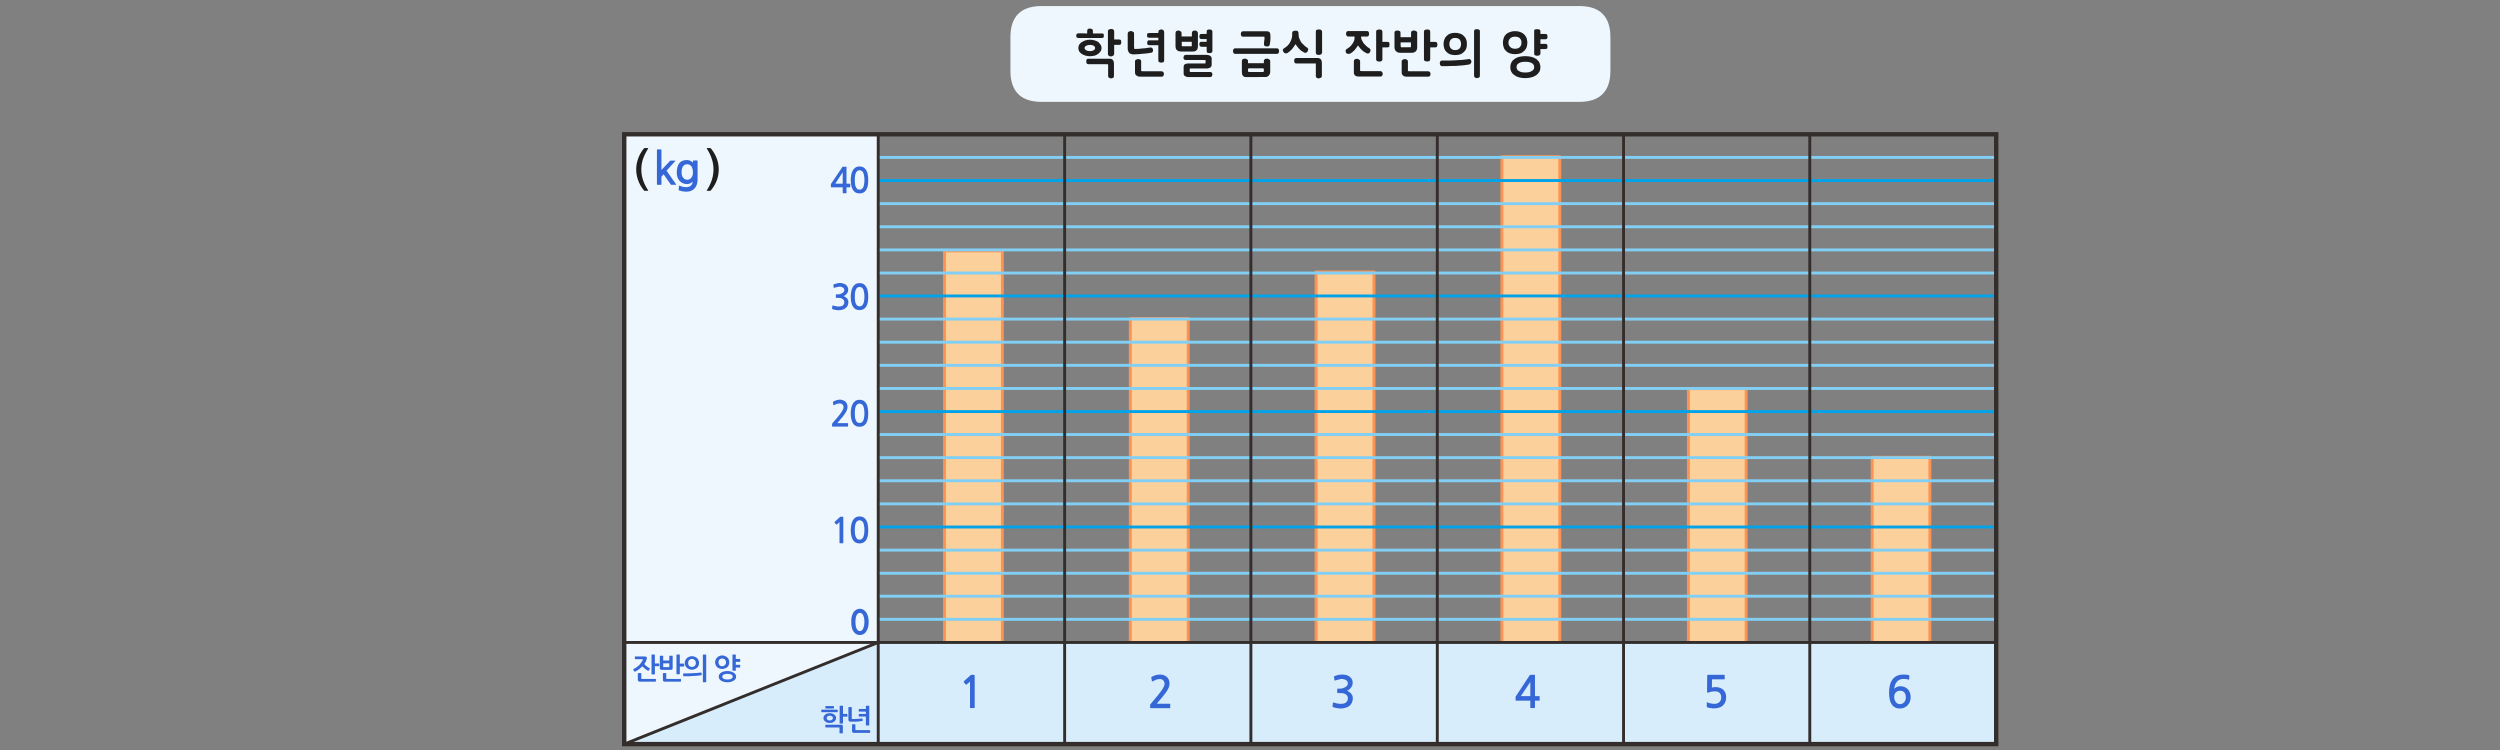 
<svg xmlns="http://www.w3.org/2000/svg" version="1.1" xmlns:xlink="http://www.w3.org/1999/xlink" preserveAspectRatio="none" x="0px" y="0px" width="1200px" height="360px" viewBox="0 0 1200 360">
<rect x="0" y="0" width="1200" height="360" fill="#808080" stroke="none"/>
<defs>
<g id="Layer0_0_FILL">
<path fill="#EEF7FD" stroke="none" d="
M 773 33.9
L 773 17.9
Q 773 2.9 758 2.9
L 500 2.9
Q 485 2.9 485 17.9
L 485 33.9
Q 485 48.9 500 48.9
L 758 48.9
Q 773 48.9 773 33.9 Z"/>
</g>

<g id="Layer0_0_MEMBER_0_FILL">
<path fill="#1E1E1E" stroke="none" d="
M 739.4 32.25
Q 739.4 31.65 739.25 31.1 739.15 30.55 738.9 30 738.65 29.55 738.25 29.15 737.9 28.7 737.45 28.35 736.95 28.05 736.4 27.75 735.8 27.5 735.1 27.3 734.45 27.15 733.7 27.05 732.95 26.95 732.15 26.95 731.3 26.95 730.55 27.05 729.75 27.15 729.15 27.3 728.45 27.5 727.9 27.75 727.35 28.05 726.9 28.35 726.4 28.7 726.05 29.1 725.7 29.5 725.45 30 724.95 31 724.95 32.25 724.95 32.9 725.05 33.45 725.2 34 725.45 34.5 725.7 34.95 726.05 35.35 726.45 35.75 726.95 36.1 727.4 36.45 727.95 36.7 728.5 36.95 729.2 37.15 729.8 37.3 730.55 37.4 731.3 37.5 732.15 37.5 732.9 37.5 733.65 37.4 734.4 37.3 735.05 37.15 736.45 36.75 737.4 36.1 737.85 35.75 738.25 35.3 738.6 34.9 738.9 34.45 739.4 33.5 739.4 32.25
M 729.1 30.3
Q 729.65 29.95 730.4 29.8 731.2 29.65 732.2 29.65 733.15 29.65 733.9 29.8 734.7 29.95 735.3 30.3 736.4 30.95 736.4 32.25 736.4 32.85 736.1 33.35 735.8 33.8 735.25 34.1 734.65 34.45 733.85 34.65 733.1 34.8 732.2 34.8 731.2 34.8 730.4 34.65 729.65 34.45 729.1 34.1 728.5 33.8 728.2 33.3 727.95 32.85 727.95 32.25 727.95 31.6 728.2 31.1 728.5 30.65 729.1 30.3
M 732.75 18.2
Q 732.5 17.65 732.2 17.25 731.9 16.8 731.45 16.4 731.1 16.1 730.65 15.8 730.2 15.55 729.7 15.35 728.55 14.95 727.2 14.95 726.55 14.95 725.95 15.05 725.4 15.15 724.85 15.35 724.3 15.55 723.8 15.8 723.35 16.1 722.95 16.4 722.55 16.8 722.25 17.25 721.95 17.65 721.8 18.2 721.4 19.25 721.4 20.5 721.4 21.15 721.5 21.7 721.6 22.3 721.8 22.8 721.95 23.3 722.25 23.75 722.55 24.2 722.95 24.55 723.35 24.9 723.8 25.2 724.3 25.45 724.85 25.65 725.4 25.8 725.95 25.9 726.55 26 727.2 26 728.55 26 729.7 25.65 730.2 25.45 730.65 25.2 731.1 24.9 731.45 24.55 731.9 24.2 732.2 23.75 732.5 23.3 732.75 22.8 732.9 22.3 733 21.7 733.1 21.15 733.15 20.5 733.1 19.85 733 19.3 732.9 18.7 732.75 18.2
M 730.3 20.5
Q 730.3 21.15 730.15 21.7 729.9 22.2 729.55 22.6 729.1 23 728.55 23.2 728 23.4 727.2 23.4 726.5 23.4 725.95 23.2 725.4 23 724.95 22.6 724.5 22.2 724.3 21.7 724.05 21.15 724.05 20.5 724.05 19.8 724.3 19.25 724.5 18.75 724.95 18.35 725.4 17.95 725.95 17.8 726.5 17.6 727.2 17.6 728 17.6 728.55 17.8 729.1 17.95 729.55 18.35 729.9 18.75 730.15 19.25 730.3 19.8 730.3 20.5
M 737.8 14
Q 737.65 14 737.5 14 737.4 14 737.3 14.05 737.15 14.05 737.05 14.1 736.9 14.1 736.8 14.15 736.55 14.25 736.45 14.45 736.4 14.55 736.4 14.7 736.4 14.85 736.4 15.05
L 736.4 25.7
Q 736.4 26.05 736.5 26.25 736.6 26.45 736.85 26.55 737.05 26.65 737.3 26.7 737.55 26.75 737.8 26.75 737.95 26.75 738.1 26.75 738.25 26.75 738.4 26.7 738.5 26.7 738.6 26.65 738.7 26.6 738.85 26.55 738.95 26.5 739.05 26.4 739.15 26.35 739.25 26.2 739.3 26.15 739.35 26 739.4 25.85 739.4 25.7
L 739.4 23.55 741.75 23.55
Q 742.1 23.55 742.35 23.45 742.55 23.4 742.65 23.2 742.7 23.05 742.75 22.8 742.8 22.6 742.8 22.35 742.8 22.05 742.75 21.85 742.7 21.6 742.65 21.45 742.55 21.25 742.35 21.15 742.1 21.05 741.75 21.05
L 739.4 21.05 739.4 18.85 741.75 18.85
Q 742.1 18.85 742.35 18.75 742.55 18.65 742.65 18.45 742.7 18.3 742.75 18.1 742.8 17.9 742.8 17.65 742.8 17.35 742.75 17.1 742.7 16.9 742.65 16.7 742.45 16.3 741.75 16.3
L 739.4 16.3 739.4 15.05
Q 739.4 14.85 739.35 14.7 739.3 14.55 739.25 14.45 739.15 14.35 739.05 14.3 738.95 14.2 738.85 14.15 738.7 14.1 738.6 14.1 738.5 14.05 738.4 14.05 738.25 14 738.1 14 737.95 14 737.8 14
M 705.95 30.45
Q 706.1 30.25 706.2 30 706.25 29.75 706.3 29.5 706.25 29.25 706.15 29.05 706.05 28.8 705.85 28.6 705.65 28.4 705.4 28.35 705.1 28.3 704.8 28.4 704.15 28.45 703.5 28.55 702.85 28.6 702.3 28.7 701.7 28.75 701.05 28.8 700.45 28.85 699.85 28.85 699.2 28.95 698.55 28.95 697.9 29 697.3 29 696.65 29.05 696 29.05 695.35 29.05 694.65 29.05
L 692.05 29.05
Q 691.8 29.1 691.6 29.2 691.45 29.3 691.35 29.45 691.1 29.85 691.1 30.45 691.1 30.9 691.35 31.3 691.45 31.5 691.6 31.6 691.8 31.7 692.05 31.75
L 694.4 31.75
Q 695.15 31.75 695.9 31.7 696.6 31.7 697.25 31.65 697.9 31.65 698.55 31.65 699.25 31.6 699.9 31.55 701.15 31.5 702.35 31.35 702.95 31.3 703.6 31.2 704.2 31.15 704.9 31 705.25 31 705.5 30.85 705.75 30.7 705.95 30.45
M 696.15 16.1
Q 695.15 16.45 694.45 17.2 693.65 17.9 693.3 18.9 692.9 19.9 692.9 21.15 692.9 22.4 693.3 23.4 693.65 24.35 694.45 25.05 695.15 25.75 696.15 26.1 697.15 26.45 698.45 26.45 699.8 26.45 700.85 26.1 701.35 25.95 701.8 25.65 702.2 25.4 702.55 25.05 702.95 24.7 703.25 24.3 703.55 23.85 703.75 23.4 703.95 22.9 704.05 22.35 704.1 21.8 704.1 21.15 704.1 20.5 704.05 19.95 703.95 19.4 703.75 18.9 703.55 18.4 703.25 17.95 702.95 17.55 702.55 17.2 702.2 16.85 701.8 16.55 701.35 16.3 700.85 16.15 699.8 15.75 698.45 15.75 697.15 15.75 696.15 16.1
M 697.3 18.4
Q 697.8 18.2 698.5 18.2 699.15 18.2 699.7 18.4 700.2 18.6 700.6 18.95 700.95 19.35 701.1 19.9 701.3 20.45 701.3 21.15 701.3 21.85 701.1 22.35 700.95 22.9 700.6 23.25 700.2 23.65 699.7 23.85 699.15 24.05 698.5 24.05 697.8 24.05 697.3 23.85 696.8 23.65 696.45 23.25 696.05 22.9 695.9 22.35 695.7 21.85 695.7 21.15 695.7 20.45 695.9 19.9 696.05 19.35 696.45 18.95 696.8 18.6 697.3 18.4
M 710.05 14.3
Q 709.95 14.25 709.85 14.2 709.75 14.15 709.65 14.1 709.55 14.05 709.45 14.05 709.3 14 709.15 14 709 14 708.85 14 708.6 14 708.35 14.05 708.15 14.1 707.95 14.2 707.75 14.25 707.65 14.5 707.55 14.7 707.55 15.05
L 707.55 36.25
Q 707.55 36.6 707.65 36.85 707.75 37.1 708 37.2 708.15 37.35 708.4 37.4 708.6 37.45 708.9 37.5 709.2 37.45 709.45 37.4 709.7 37.35 709.95 37.2 710.15 37.1 710.25 36.85 710.35 36.6 710.35 36.25
L 710.35 15.05
Q 710.35 14.9 710.35 14.75 710.3 14.6 710.2 14.5 710.15 14.4 710.05 14.3
M 685.55 36.8
Q 685.75 36.8 686 36.75 686.15 36.65 686.35 36.45 686.5 36.25 686.6 36 686.65 35.75 686.65 35.5 686.65 35.25 686.6 35.05 686.5 34.8 686.35 34.6 686.15 34.45 686 34.35 685.75 34.25 685.55 34.2
L 677.2 34.2
Q 676.8 34.25 676.45 34.2 676.1 34.15 675.8 34.1
L 675.8 29.45
Q 675.8 29.3 675.75 29.2 675.7 29.05 675.65 28.95 675.5 28.85 675.4 28.75 675.3 28.7 675.25 28.6 675.15 28.55 675 28.5 674.9 28.45 674.75 28.4 674.6 28.4 674.45 28.4 674.3 28.35 674.2 28.35 674 28.35 673.75 28.45 673.55 28.5 673.3 28.65 673.05 28.8 672.9 29 672.8 29.2 672.8 29.45
L 672.8 34.65
Q 672.8 35.15 672.95 35.6 673.15 36 673.5 36.25 673.85 36.55 674.25 36.7 674.7 36.8 675.2 36.8
L 685.55 36.8
M 677.3 15.75
L 677.3 17.85 672.25 17.85 672.25 15.75
Q 672.25 15.6 672.2 15.45 672.2 15.3 672.15 15.2 672.1 15.1 672 15.05 671.9 14.95 671.8 14.9 671.65 14.85 671.5 14.8 671.4 14.75 671.25 14.7 671.05 14.65 670.85 14.65 670.55 14.65 670.25 14.7 670.05 14.75 669.8 14.85 669.55 15 669.45 15.2 669.35 15.4 669.35 15.75
L 669.35 22.5
Q 669.35 24 670.15 24.65 670.55 25 671.1 25.2 671.65 25.35 672.4 25.35
L 677.45 25.35
Q 678.85 25.35 679.55 24.65 680.25 24 680.25 22.65
L 680.25 15.75
Q 680.25 15.4 680.05 15.2 679.9 15 679.6 14.9 679.5 14.85 679.4 14.8 679.3 14.75 679.2 14.7 678.95 14.65 678.65 14.65 678.4 14.65 678.2 14.7 677.95 14.75 677.75 14.85 677.5 15 677.4 15.2 677.3 15.4 677.3 15.75
M 672.5 22.7
Q 672.4 22.5 672.35 22.25 672.3 22 672.3 21.65
L 672.3 20.35 677.25 20.35 677.25 21.65
Q 677.25 21.95 677.25 22.15 677.25 22.3 677.2 22.4 677.2 22.55 677.2 22.65 677.05 22.65 676.9 22.65 676.75 22.65 676.6 22.65 676.4 22.7 676.25 22.7 676.05 22.7 675.9 22.7
L 672.5 22.7
M 688.8 22.75
Q 689.15 22.75 689.4 22.65 689.65 22.55 689.75 22.35 689.85 22.15 689.9 21.95 689.95 21.7 689.95 21.45 689.95 21.15 689.9 20.95 689.85 20.7 689.75 20.5 689.65 20.3 689.4 20.2 689.15 20.1 688.8 20.1
L 686.5 20.1 686.5 15.2
Q 686.45 14.9 686.35 14.65 686.25 14.45 686.1 14.3 685.85 14.25 685.6 14.2 685.3 14.15 685 14.15 684.75 14.15 684.5 14.2 684.25 14.25 684 14.35 683.75 14.45 683.6 14.7 683.5 14.9 683.5 15.2
L 683.5 28.45
Q 683.5 28.75 683.6 29 683.75 29.2 684 29.3 684.25 29.4 684.5 29.45 684.75 29.5 685 29.5 685.3 29.5 685.6 29.45 685.85 29.4 686.1 29.3 686.25 29.2 686.35 29 686.45 28.75 686.5 28.45
L 686.5 22.75 688.8 22.75
M 662.6 36.75
Q 662.8 36.75 663.05 36.65 663.2 36.55 663.4 36.4 663.55 36.15 663.65 35.95 663.7 35.7 663.7 35.45 663.7 34.9 663.4 34.55 663.2 34.35 663.05 34.25 662.8 34.15 662.6 34.15
L 654.25 34.15
Q 653.85 34.15 653.5 34.1 653.15 34.1 652.85 34.05
L 652.85 29.35
Q 652.85 29.2 652.8 29.1 652.75 29 652.65 28.85 652.55 28.8 652.45 28.7 652.35 28.6 652.3 28.5 652.15 28.5 652.05 28.45 651.9 28.4 651.75 28.3 651.6 28.3 651.45 28.25 651.3 28.25 651.25 28.25 651 28.25 650.75 28.3 650.5 28.4 650.3 28.5 649.85 28.8 649.85 29.35
L 649.85 34.7
Q 649.85 35.25 650 35.65 650.2 36.05 650.55 36.3 650.9 36.55 651.3 36.65 651.7 36.75 652.25 36.75
L 662.6 36.75
M 663.55 15.25
Q 663.55 14.9 663.4 14.7 663.3 14.45 663.1 14.35 662.65 14.15 662.05 14.15 661.8 14.15 661.55 14.2 661.3 14.25 661.05 14.35 660.8 14.45 660.65 14.7 660.55 14.9 660.55 15.25
L 660.55 28.45
Q 660.55 28.8 660.65 29 660.8 29.2 661.05 29.35 661.3 29.45 661.55 29.5 661.8 29.55 662.05 29.55 662.65 29.55 663.1 29.35 663.3 29.2 663.4 29 663.55 28.8 663.55 28.45
L 663.55 22.75 665.95 22.75
Q 666.3 22.75 666.5 22.65 666.75 22.55 666.85 22.35 666.95 22 666.95 21.45 666.95 21.2 666.95 20.95 666.9 20.7 666.85 20.5 666.75 20.3 666.5 20.2 666.3 20.1 665.95 20.1
L 663.55 20.1 663.55 15.25
M 653.35 18.05
L 653.35 17.55 656.1 17.55
Q 656.4 17.6 656.6 17.45 656.8 17.35 656.95 17.15 657.15 16.8 657.15 16.25 657.15 15.95 657.1 15.75 657.05 15.5 656.95 15.3 656.7 14.9 656.1 14.9
L 647.15 14.9
Q 646.55 14.9 646.35 15.3 646.2 15.5 646.15 15.75 646.1 16 646.1 16.25 646.1 16.5 646.15 16.75 646.2 16.95 646.4 17.15 646.5 17.35 646.7 17.45 646.9 17.6 647.15 17.55
L 650.2 17.55 650.2 17.9
Q 650.2 18.3 650.15 18.7 650.1 19.1 650 19.45 649.8 19.9 649.6 20.3 649.4 20.7 649.15 21.05 648.9 21.45 648.6 21.75 648.3 22.1 647.95 22.45 647.55 22.75 647.15 23.05 646.75 23.35 646.35 23.6 646.2 23.65 646.1 23.75 646.05 23.85 646 23.95 645.95 24.1 645.95 24.2 645.9 24.3 645.9 24.4 645.9 24.65 645.95 24.8 645.95 24.95 646 25.1 646.05 25.25 646.1 25.35 646.2 25.5 646.35 25.6 646.45 25.65 646.6 25.7 646.7 25.8 646.85 25.8 646.95 25.9 647.05 25.9 647.15 25.95 647.25 25.9 647.3 25.9 647.4 25.85 647.5 25.85 647.6 25.8 647.9 25.8 648.1 25.75 649.2 25.1 650.2 24.05 650.65 23.5 651.05 22.95 651.5 22.4 651.85 21.8 652.25 22.4 652.65 22.9 653.05 23.4 653.5 23.85 654.4 24.8 655.85 25.5 656.1 25.6 656.3 25.65 656.45 25.7 656.6 25.7 657.15 25.7 657.5 25.15 657.65 24.9 657.75 24.65 657.85 24.4 657.85 24.1 657.85 23.9 657.8 23.8 657.75 23.65 657.7 23.6 657.6 23.55 657.55 23.45 657.45 23.35 657.35 23.2 656.95 23 656.6 22.75 656.25 22.5 655.95 22.2 655.3 21.65 654.7 20.95 654.45 20.6 654.2 20.2 654 19.85 653.8 19.45 653.35 18.75 653.35 18.05
M 621.75 27.95
Q 621.55 28.05 621.4 28.25 621.3 28.4 621.25 28.65 621.2 28.9 621.2 29.15 621.2 29.4 621.25 29.65 621.3 29.9 621.4 30.05 621.55 30.3 621.75 30.4 621.95 30.45 622.3 30.45
L 631.6 30.45 631.6 36.55
Q 631.6 36.8 631.7 37 631.8 37.2 632.05 37.35 632.25 37.5 632.45 37.55 632.65 37.65 632.85 37.65 632.95 37.65 633.1 37.6 633.25 37.6 633.4 37.55 633.6 37.5 633.7 37.45 633.85 37.4 633.9 37.35 634.05 37.25 634.15 37.2 634.25 37.1 634.35 37 634.4 36.9 634.45 36.75 634.5 36.65 634.5 36.55
L 634.5 30.05
Q 634.5 29.15 634 28.45 633.7 28.2 633.35 28 632.95 27.85 632.55 27.85
L 622.3 27.85
Q 621.95 27.85 621.75 27.95
M 627.8 24.25
Q 627.9 24.1 627.9 23.95 627.95 23.75 627.95 23.6 627.95 23.5 627.9 23.4 627.9 23.3 627.85 23.25 627.75 23.25 627.65 23.15 627.55 23.05 627.5 22.9 627.05 22.65 626.7 22.4 626.35 22.1 626 21.75 625.65 21.5 625.35 21.1 625 20.75 624.65 20.4 624.15 19.6 623.8 18.75 623.55 18.3 623.45 17.85 623.35 17.4 623.35 16.95 623.35 16.6 623.3 16.35 623.3 16.05 623.3 15.85 623.25 15.65 623.2 15.45 623.15 15.3 623.05 15.2 623 15.05 622.9 14.95 622.8 14.9 622.65 14.8 622.45 14.8 622.3 14.75 622.05 14.75 621.8 14.75 621.7 14.75 621.55 14.75 621.4 14.75 621.3 14.75 621.1 14.85 620.85 14.9 620.7 15 620.6 15.1 620.45 15.15 620.4 15.25 620.3 15.35 620.3 15.5 620.25 15.6 620.25 15.75
L 620.25 16.9
Q 620.25 17.75 619.95 18.65 619.8 19.1 619.6 19.55 619.4 20 619.2 20.4 618.95 20.85 618.65 21.2 618.3 21.6 617.95 22 617.6 22.35 617.15 22.65 616.75 22.95 616.3 23.2 616 23.45 615.9 23.6 615.8 23.7 615.75 23.8 615.75 23.9 615.75 24 615.75 24.15 615.8 24.3 615.85 24.45 615.9 24.6 616.05 24.9 616.2 25.15 616.3 25.25 616.45 25.35 616.6 25.4 616.75 25.5 617.05 25.65 617.2 25.65 617.25 25.65 617.35 25.6 617.45 25.6 617.6 25.6 617.7 25.6 617.75 25.55 617.85 25.5 617.9 25.45
L 617.95 25.45
Q 618.55 25.1 619.05 24.65 619.6 24.15 620.15 23.6 620.6 23 621.05 22.4 621.5 21.8 621.85 21.2 622.25 21.8 622.7 22.4 623.1 22.95 623.65 23.5 624.15 24.05 624.8 24.5 625.45 24.95 626.2 25.3 626.35 25.4 626.5 25.4 626.7 25.4 626.9 25.3 627.05 25.25 627.2 25.15 627.35 25.05 627.5 24.9 627.55 24.75 627.65 24.6 627.7 24.45 627.8 24.25
M 633.25 14.15
Q 633.1 14.15 632.95 14.15 632.7 14.15 632.45 14.2 632.25 14.25 632.05 14.3 631.8 14.4 631.7 14.6 631.6 14.85 631.6 15.2
L 631.6 25.3
Q 631.6 25.95 632.05 26.15 632.25 26.25 632.45 26.3 632.7 26.35 632.95 26.35 633.1 26.35 633.25 26.35 633.4 26.35 633.55 26.3 633.65 26.3 633.8 26.25 633.9 26.2 634 26.1 634.1 26.05 634.2 26 634.3 25.9 634.4 25.8 634.45 25.7 634.5 25.6 634.55 25.45 634.6 25.3
L 634.6 15.2
Q 634.55 15 634.5 14.9 634.45 14.75 634.4 14.65 634.3 14.55 634.2 14.45 634.1 14.35 634 14.3 633.8 14.25 633.55 14.15 633.4 14.15 633.25 14.15
M 608.05 28.15
Q 607.8 28.15 607.6 28.2 607.35 28.25 607.15 28.4 606.9 28.55 606.75 28.75 606.65 28.95 606.65 29.2
L 606.65 30.35 599.05 30.35 599.05 29.2
Q 599.05 29.1 599 28.95 598.95 28.85 598.9 28.75 598.8 28.65 598.7 28.6 598.6 28.5 598.45 28.4 598.35 28.3 598 28.2 597.75 28.15 597.5 28.15 597.3 28.15 597.05 28.2 596.8 28.25 596.6 28.4 596.3 28.55 596.2 28.75 596.1 28.95 596.1 29.2
L 596.1 34.6
Q 596.1 35.15 596.2 35.55 596.3 36 596.55 36.3 596.8 36.65 597.15 36.8 597.5 37 598 37 600.4 37 602.8 37 604 36.95 605.2 36.95 606.4 36.95 607.6 36.95
L 607.6 37
Q 607.8 37 608 36.9 608.2 36.85 608.35 36.75 608.55 36.65 608.7 36.55 608.85 36.4 609.05 36.25 609.2 36.05 609.3 35.85 609.45 35.7 609.5 35.5 609.6 35.25 609.65 35.05 609.7 34.8 609.7 34.6
L 609.7 29.2
Q 609.7 28.95 609.5 28.75 609.45 28.65 609.3 28.6 609.2 28.5 609.05 28.4 608.9 28.35 608.8 28.3 608.7 28.25 608.6 28.2 608.45 28.15 608.3 28.15 608.2 28.15 608.05 28.15
M 599.45 32.8
Q 599.6 32.8 599.8 32.8
L 605.75 32.8
Q 606 32.8 606.15 32.8 606.3 32.85 606.45 32.85 606.55 32.9 606.6 33 606.65 33.15 606.65 33.35
L 606.65 34.05
Q 606.65 34.25 606.6 34.35 606.55 34.45 606.45 34.5 606.35 34.55 606.2 34.55 606.05 34.55 605.85 34.55
L 599.75 34.55
Q 599.55 34.55 599.45 34.55 599.35 34.5 599.25 34.45 599.15 34.45 599.1 34.35 599.05 34.25 599.05 34.05
L 599.05 33.35
Q 599.05 33.15 599.1 33 599.15 32.9 599.25 32.85 599.35 32.85 599.45 32.8
M 613.95 24.5
Q 613.95 24.25 613.9 24 613.85 23.75 613.75 23.6 613.6 23.4 613.4 23.3 613.2 23.2 612.95 23.2
L 592.9 23.2
Q 592.6 23.2 592.4 23.3 592.2 23.4 592.1 23.6 591.95 23.75 591.9 24 591.8 24.25 591.8 24.5 591.8 24.75 591.9 25 591.95 25.25 592.1 25.4 592.2 25.65 592.4 25.75 592.6 25.85 592.9 25.85
L 612.95 25.85
Q 613.2 25.85 613.4 25.75 613.6 25.65 613.75 25.4 613.85 25.25 613.9 25 613.95 24.75 613.95 24.5
M 609.8 17
Q 609.8 16.5 609.7 16.15 609.6 15.75 609.4 15.5 609.2 15.25 608.85 15.15 608.45 15 607.95 15
L 596.5 15
Q 596.3 15.05 596.15 15.15 595.95 15.25 595.85 15.4 595.7 15.6 595.65 15.8 595.6 16.05 595.6 16.3 595.6 16.6 595.65 16.85 595.7 17.05 595.85 17.25 595.95 17.4 596.15 17.5 596.3 17.6 596.5 17.6
L 606.85 17.6
Q 606.9 17.7 606.95 17.8 606.95 17.95 606.95 18.1 606.95 18.45 606.95 18.8 606.9 19.15 606.85 19.45 606.8 19.85 606.75 20.25 606.7 20.6 606.7 21.05
L 606.7 21.2
Q 606.7 21.75 607.05 22.05 607.4 22.3 608.15 22.3 608.4 22.3 608.65 22.25 608.85 22.2 609.05 22.1 609.2 22.05 609.3 21.85 609.4 21.7 609.45 21.45 609.5 21.05 609.6 20.65 609.65 20.3 609.7 20 609.7 19.7 609.75 19.45 609.75 19.15 609.8 18.9 609.8 18.65 609.8 18.45 609.8 18.2 609.8 17.95 609.8 17.55 609.8 17
M 581.45 27.4
Q 581.25 27.05 580.9 26.8 580.2 26.35 579.4 26.35
L 569.15 26.35
Q 568.55 26.35 568.35 26.75 568.2 26.95 568.15 27.2 568.05 27.45 568.05 27.75 568.05 28 568.15 28.2 568.2 28.35 568.35 28.5 568.55 28.8 569.15 28.8
L 578.6 28.8
Q 578.6 28.9 578.6 28.95 578.65 29.05 578.65 29.1 578.65 29.2 578.65 29.3 578.7 29.4 578.7 29.45
L 578.7 29.8
Q 578.7 29.85 578.65 29.95 578.65 30 578.65 30.1 578.65 30.2 578.6 30.3 578.6 30.4 578.6 30.45
L 570.35 30.45
Q 569.9 30.45 569.5 30.55 569.1 30.65 568.8 30.8 568.45 31 568.3 31.3 568.15 31.65 568.15 32.1
L 568.15 35.2
Q 568.15 35.65 568.3 36 568.45 36.3 568.8 36.55 569.1 36.75 569.5 36.85 569.9 37 570.35 37
L 580.85 37
Q 581.4 37 581.7 36.6 581.8 36.4 581.85 36.2 581.95 35.95 581.95 35.7 581.95 35.15 581.65 34.85 581.4 34.55 580.85 34.55
L 571.2 34.55
Q 571.1 34.45 571.1 34.25 571.05 34.05 571.05 33.9
L 571.05 33.5
Q 571.05 33.35 571.1 33.15 571.1 33 571.2 32.85
L 579.1 32.85
Q 579.35 32.85 579.6 32.85 579.85 32.8 580.1 32.75 580.35 32.7 580.5 32.6 580.7 32.55 580.9 32.45 581 32.35 581.15 32.2 581.25 32.05 581.4 31.9 581.5 31.75 581.55 31.55 581.6 31.3 581.6 31.05
L 581.6 28.2
Q 581.6 27.75 581.45 27.4
M 575.75 18
Q 575.8 18.25 575.9 18.4 576 18.55 576.2 18.65 576.4 18.75 576.75 18.75
L 579.2 18.75 579.2 20.05 576.75 20.05
Q 576.4 20.05 576.2 20.15 576 20.2 575.9 20.4 575.8 20.5 575.75 20.75 575.7 20.95 575.7 21.25 575.7 21.75 575.9 22.05 576 22.25 576.2 22.35 576.4 22.45 576.75 22.45
L 579.2 22.45 579.2 24.45
Q 579.2 24.8 579.3 25 579.35 25.2 579.55 25.3 579.75 25.4 580 25.45 580.25 25.5 580.6 25.5 580.85 25.5 581.05 25.45 581.3 25.4 581.5 25.3 581.7 25.2 581.8 25 581.95 24.8 581.95 24.45
L 581.95 15.25
Q 581.95 14.9 581.8 14.7 581.7 14.45 581.5 14.35 581.3 14.25 581.05 14.2 580.85 14.15 580.6 14.15 580.25 14.15 580 14.2 579.75 14.25 579.55 14.35 579.35 14.45 579.3 14.7 579.2 14.9 579.2 15.25
L 579.2 16.3 576.75 16.3
Q 576.4 16.3 576.2 16.35 576 16.45 575.9 16.65 575.7 17 575.7 17.5 575.7 17.8 575.75 18
M 573.6 14.65
Q 573.3 14.65 573.05 14.7 572.75 14.75 572.55 14.9 572.35 15.1 572.2 15.35 572.1 15.6 572.1 15.85
L 572.1 17.5 567.15 17.5 567.15 15.85
Q 567.15 15.75 567.1 15.6 567.05 15.45 567 15.3 566.85 15.1 566.55 14.95 566.45 14.9 566.3 14.85 566.2 14.8 566.15 14.75 566 14.7 565.9 14.65 565.75 14.65 565.6 14.65 565.15 14.65 564.7 14.9 564.45 15.1 564.35 15.35 564.25 15.6 564.25 15.85
L 564.25 22.15
Q 564.25 22.9 564.45 23.4 564.65 23.9 565.05 24.15 565.45 24.5 566 24.65 566.55 24.75 567.3 24.75
L 572.2 24.75
Q 572.9 24.75 573.4 24.65 573.95 24.5 574.3 24.15 574.65 23.9 574.8 23.4 575 22.9 575 22.15
L 575 16
Q 575 15.65 574.85 15.4 574.7 15.1 574.5 14.95 574.2 14.8 574 14.7 573.75 14.65 573.6 14.65
M 572.05 21.25
Q 572.05 21.4 572.05 21.5 572.05 21.65 572.05 21.75 572.05 21.85 572.05 22 572 22.1 571.95 22.2
L 567.35 22.2
Q 567.3 22.05 567.25 21.8 567.25 21.55 567.25 21.25
L 567.25 20.05 572.05 20.05 572.05 21.25
M 546.35 28.35
Q 546 28.35 545.75 28.45 545.5 28.5 545.3 28.65 545 28.8 544.9 29 544.8 29.2 544.8 29.45
L 544.8 34.65
Q 544.8 35.15 544.95 35.6 545.15 36 545.5 36.25 545.9 36.55 546.3 36.7 546.75 36.8 547.2 36.8
L 557.6 36.8
Q 557.85 36.8 558 36.75 558.25 36.65 558.4 36.45 558.55 36.25 558.6 36 558.7 35.75 558.7 35.5 558.7 35.25 558.6 35.05 558.55 34.8 558.4 34.6 558.25 34.45 558 34.35 557.85 34.25 557.6 34.2
L 549.25 34.2
Q 548.9 34.25 548.55 34.2 548.15 34.15 547.75 34.1
L 547.75 29.45
Q 547.75 29.3 547.75 29.2 547.7 29.05 547.65 28.95 547.55 28.85 547.5 28.75 547.4 28.7 547.35 28.6 547.2 28.55 547.1 28.5 546.95 28.45 546.8 28.4 546.65 28.4 546.5 28.4 546.4 28.35 546.35 28.35
M 550.2 23.1
Q 549.3 23.2 548.4 23.25 547.45 23.4 546.45 23.45 545.5 23.5 544.45 23.5 544.4 23.15 544.4 22.85 544.35 22.55 544.35 22.2
L 544.35 16
Q 544.35 15.85 544.3 15.75 544.25 15.6 544.2 15.5 544.1 15.4 543.95 15.3 543.85 15.25 543.7 15.2 543.6 15.1 543.45 15.05 543.35 15 543.3 14.95 543.15 14.95 543.05 14.95 542.9 14.9 542.75 14.9 542.5 14.9 542.3 15 542.05 15.05 541.8 15.2 541.55 15.35 541.45 15.6 541.3 15.8 541.3 16.15
L 541.3 23.45
Q 541.3 23.85 541.4 24.2 541.5 24.55 541.65 24.8 541.8 25.1 541.95 25.3 542.15 25.5 542.3 25.65 542.55 25.75 542.75 25.85 543 25.95 543.25 26 543.5 26.05 543.75 26.1 544 26.1 544.25 26.1
L 544.3 26.1
Q 544.35 26.1 544.4 26.1 545.45 26.05 546.5 26 547.55 25.9 548.55 25.8 550.55 25.7 552.3 25.35 552.6 25.35 552.8 25.25 553 25.2 553.2 25 553.3 24.8 553.4 24.6 553.45 24.4 553.45 24.2 553.45 23.9 553.4 23.65 553.35 23.4 553.2 23.2 553.05 23 552.85 22.9 552.65 22.8 552.4 22.8 552.35 22.8 552.3 22.8 552.25 22.8 552.2 22.8 552.15 22.85 552.05 22.85
L 552 22.85
Q 551.95 22.85 551.95 22.8 551.1 22.95 550.2 23.1
M 556.4 14.45
Q 556.2 14.65 556.1 14.9 556 15.15 556 15.4
L 556 15.85 551.65 15.85
Q 551.25 15.85 551.05 15.95 550.8 16 550.75 16.15 550.65 16.3 550.6 16.5 550.6 16.7 550.6 17 550.6 17.25 550.6 17.45 550.65 17.65 550.75 17.8 550.8 17.95 551.05 18 551.25 18.1 551.65 18.1
L 556 18.1 556 19.35 551.7 19.35
Q 551.35 19.35 551.15 19.4 550.95 19.5 550.85 19.65 550.75 19.85 550.7 20.1 550.65 20.3 550.65 20.55 550.65 20.85 550.7 21.05 550.75 21.25 550.85 21.4 550.95 21.55 551.15 21.6 551.35 21.7 551.7 21.7
L 556 21.7 556 28.95
Q 556 29.3 556.1 29.5 556.2 29.75 556.4 29.85 556.65 29.95 556.9 30 557.1 30.05 557.4 30.05 557.7 30.05 557.9 30 558.15 29.95 558.4 29.85 558.6 29.75 558.7 29.5 558.8 29.3 558.8 28.95
L 558.8 15.4
Q 558.8 15.15 558.7 14.9 558.6 14.65 558.4 14.45 558.15 14.3 557.9 14.2 557.7 14.15 557.4 14.15 557.1 14.15 556.9 14.2 556.65 14.3 556.4 14.45
M 531.65 30.85
Q 531.8 30.9 531.9 30.9
L 531.9 36.6
Q 531.9 36.85 532.05 37.05 532.15 37.2 532.4 37.35 532.6 37.5 532.85 37.55 533.05 37.65 533.3 37.65 533.55 37.65 533.8 37.55 534.05 37.5 534.3 37.35 534.5 37.2 534.6 37.05 534.7 36.85 534.7 36.6
L 534.7 30.4
Q 534.7 29.5 534.2 28.8 533.9 28.5 533.55 28.35 533.2 28.2 532.75 28.2
L 522.45 28.2
Q 522.1 28.2 521.9 28.25 521.7 28.35 521.6 28.55 521.5 28.75 521.45 29 521.4 29.2 521.4 29.5 521.4 30 521.6 30.4 521.7 30.6 521.9 30.7 522.1 30.8 522.45 30.8
L 530.6 30.8
Q 530.75 30.8 530.9 30.8 531.05 30.85 531.3 30.85 531.45 30.85 531.65 30.85
M 528.75 23.05
Q 528.75 22.65 528.65 22.25 528.55 21.9 528.3 21.5 528.1 21.15 527.8 20.85 527.5 20.5 527.2 20.2 526.8 19.95 526.4 19.75 525.95 19.55 525.45 19.4 524.4 19.05 523.2 19.05 522 19.05 521 19.4 520.5 19.5 520.1 19.75 519.65 19.95 519.3 20.2 518.85 20.45 518.55 20.8 518.25 21.1 518 21.45 517.8 21.85 517.7 22.2 517.6 22.6 517.6 23.05 517.6 23.5 517.7 23.85 517.8 24.25 518 24.65 518.25 25 518.55 25.3 518.85 25.65 519.3 25.9 519.65 26.15 520.1 26.35 520.5 26.55 521.05 26.7 521.55 26.85 522.05 26.9 522.6 27 523.2 27 523.8 27 524.35 26.9 524.9 26.85 525.45 26.7 525.95 26.55 526.4 26.3 526.8 26.1 527.2 25.8 527.5 25.6 527.8 25.25 528.1 24.95 528.3 24.6 528.55 24.2 528.65 23.85 528.75 23.45 528.75 23.05
M 520.6 23.05
Q 520.6 22.7 520.8 22.45 521 22.15 521.4 21.95 521.75 21.75 522.2 21.65 522.65 21.55 523.2 21.55 523.7 21.55 524.15 21.65 524.6 21.75 525 21.95 525.3 22.15 525.5 22.45 525.65 22.7 525.65 23.05 525.65 23.35 525.5 23.6 525.35 23.9 525 24.1 524.3 24.55 523.2 24.55 522.65 24.55 522.2 24.45 521.75 24.35 521.4 24.15 521 23.9 520.8 23.65 520.6 23.35 520.6 23.05
M 529.7 17.95
Q 529.8 17.8 529.8 17.65 529.85 17.45 529.85 17.2 529.85 16.9 529.8 16.7 529.8 16.45 529.7 16.3 529.6 16.2 529.4 16.1 529.15 16.05 528.8 16.05
L 524.6 16.05 524.6 14.8
Q 524.6 14.5 524.45 14.3 524.35 14.05 524.15 13.95 523.95 13.85 523.75 13.8 523.55 13.7 523.3 13.7 522.95 13.7 522.7 13.75 522.45 13.85 522.25 13.9 522.05 14.05 521.95 14.25 521.85 14.5 521.85 14.8
L 521.85 16.05
Q 521.35 16.05 520.8 16.05 520.3 16.05 519.85 16 518.85 16 517.75 16 517.45 16 517.25 16.1 517 16.15 516.85 16.25 516.6 16.5 516.6 17.15 516.6 17.4 516.65 17.6 516.7 17.8 516.8 17.9 516.95 18.05 517.15 18.15 517.35 18.25 517.6 18.25 520.4 18.25 523.15 18.25 524.5 18.25 525.9 18.25 527.3 18.25 528.75 18.25
L 528.8 18.25
Q 529.5 18.25 529.7 17.95
M 534.8 15.05
Q 534.75 14.75 534.65 14.5 534.55 14.3 534.4 14.15 533.95 13.9 533.35 13.9 533.05 13.9 532.8 14 532.55 14.05 532.35 14.15 531.8 14.4 531.8 15.05
L 531.8 25.9
Q 531.8 26.2 531.9 26.45 532.05 26.65 532.3 26.8 532.5 26.95 532.7 27 532.95 27.1 533.15 27.1 533.75 27.1 534.3 26.75 534.5 26.65 534.65 26.4 534.8 26.1 534.8 25.7
L 534.8 21.55 537.1 21.55
Q 537.45 21.55 537.7 21.45 537.9 21.35 538.05 21.15 538.1 20.95 538.15 20.75 538.2 20.5 538.2 20.25 538.2 19.95 538.15 19.75 538.1 19.5 538.05 19.3 537.9 19.15 537.7 19.05 537.45 18.95 537.1 18.95
L 534.8 18.95 534.8 15.05 Z"/>
</g>

<g id="dffdbfdndm_1_Layer3_0_FILL">
<path fill="#FCD09B" stroke="none" d="
M -41.8 -41.35
L -61.65 -41.35 -61.65 77.15 -41.8 77.15 -41.8 -41.35
M -105.5 -52.45
L -105.5 -56.45 -105.5 -64.55 -125.35 -64.55 -125.35 -56.45 -125.35 -52.45 -125.35 76.55 -105.5 76.55 -105.5 -52.45
M 192.7 76.55
L 212.5 76.55 212.5 6.2 192.7 6.2 192.7 76.55
M 85.6 -96.85
L 65.75 -96.85 65.75 78.8 85.6 78.8 85.6 -96.85
M 149.5 -17.3
L 129.7 -17.3 129.7 76.55 149.5 76.55 149.5 -17.3
M 21.9 -57.35
L 2.05 -57.35 2.05 78.8 21.9 78.8 21.9 -57.35 Z"/>
</g>

<g id="dffdbfdndm_1_Layer2_0_FILL">
<path fill="#D8EDFB" stroke="none" d="
M 424.15 212.15
L 424.15 183.8 112.3 183.8 41.45 212.15 424.15 212.15 Z"/>
</g>

<g id="dffdbfdndm_1_Layer2_7_FILL">
<path fill="#EEF7FD" stroke="none" d="
M 112.3 42.05
L 41.45 42.05 41.45 212.15 112.3 183.8 112.3 42.05 Z"/>
</g>

<g id="dffdbfdndm_1_Layer1_0_FILL">
<path fill="#3567D7" stroke="none" d="
M 77.1 81.05
Q 77.1 80.9 77.1 80.85 77.05 80.8 76.95 80.8
L 75.6 80.8
Q 75.45 80.8 75.4 80.85 75.35 80.9 75.25 81
L 70.65 88
Q 70.6 88.05 70.5 88.15 70.45 88.25 70.45 88.35
L 70.45 89.5
Q 70.45 89.6 70.5 89.65 70.55 89.65 70.7 89.65
L 75.5 89.65 75.5 91.95
Q 75.5 92.1 75.55 92.15 75.6 92.2 75.75 92.2
L 76.85 92.2
Q 77 92.2 77.05 92.15 77.1 92.1 77.1 91.95
L 77.1 89.65 78.5 89.65
Q 78.65 89.65 78.7 89.6
L 78.7 88.35
Q 78.7 88.2 78.7 88.15 78.65 88.1 78.5 88.1
L 77.1 88.1 77.1 81.05
M 75.5 88.1
L 72.25 88.1 75.5 83.25 75.5 88.1
M 14.3 82.25
Q 13.95 81.7 13.45 81.35 12.95 81 12.3 80.85 11.65 80.7 11 80.7 10.35 80.7 9.7 80.8 9.1 80.95 8.45 81.2 8.25 81.25 8.25 81.3 8.2 81.4 8.2 81.5
L 8.35 82.6
Q 8.35 82.7 8.45 82.75 8.55 82.8 8.7 82.7 8.95 82.65 9.25 82.55 9.55 82.45 9.85 82.4 10.15 82.3 10.4 82.25 10.7 82.2 10.9 82.2 11.2 82.2 11.55 82.3 11.95 82.4 12.25 82.55 12.55 82.75 12.75 83.05 12.95 83.3 12.95 83.7 12.95 84.2 12.65 84.55 12.3 84.9 11.9 85.1 11.45 85.35 11 85.45 10.5 85.55 10.2 85.55
L 9.45 85.55
Q 9.35 85.55 9.3 85.55 9.3 85.6 9.3 85.75
L 9.3 86.85
Q 9.3 86.95 9.3 87 9.35 87.05 9.45 87.05
L 10.2 87.05
Q 10.95 87.05 11.45 87.15 12 87.3 12.3 87.55 12.65 87.8 12.8 88.15 12.95 88.45 12.95 88.8 12.95 89.8 12.25 90.3 12 90.5 11.7 90.6 11.4 90.7 11.05 90.7 10.75 90.75 10.4 90.75 10.1 90.75 9.75 90.7 9.35 90.65 9 90.55 8.6 90.45 8.2 90.3 8 90.25 7.9 90.3 7.85 90.35 7.8 90.45
L 7.7 91.6
Q 7.65 91.75 7.75 91.8 7.8 91.85 7.95 91.9 8.5 92.1 9.15 92.2 9.8 92.35 10.45 92.35 11.3 92.35 12.1 92.1 12.9 91.9 13.5 91.45 14.05 90.95 14.35 90.3 14.65 89.65 14.65 88.85 14.65 88 14.15 87.35 13.65 86.7 12.65 86.25 13.1 86.1 13.45 85.8 13.8 85.5 14.05 85.15 14.3 84.8 14.45 84.4 14.6 83.95 14.6 83.55 14.6 82.8 14.3 82.25
M 141.65 85.9
Q 141.15 85.45 140.5 85.25 139.8 85 139.05 85 138.35 85 137.75 85.15
L 137.8 82.35 142 82.35
Q 142.05 82.35 142.1 82.3 142.15 82.2 142.15 82.15
L 142.15 81
Q 142.15 80.9 142.1 80.85 142.05 80.8 142 80.8
L 136.5 80.8
Q 136.25 80.8 136.2 80.85 136.15 80.9 136.15 81.05
L 136.1 86.6
Q 136.1 87.1 136.65 86.85 137.15 86.7 137.65 86.55 138.2 86.45 138.65 86.45 139.9 86.45 140.45 87.05 140.95 87.6 140.95 88.6 140.95 89.6 140.3 90.15 139.65 90.75 138.65 90.75 138.4 90.75 138.1 90.7 137.75 90.7 137.45 90.6 137.15 90.55 136.85 90.5 136.55 90.4 136.3 90.25 136 90.15 136 90.4
L 136 91.6
Q 136 91.7 136 91.75 136 91.8 136.1 91.9 136.35 92 136.7 92.1 137.05 92.15 137.4 92.2 137.75 92.25 138.1 92.3 138.4 92.3 138.55 92.3 139.4 92.3 140.2 92.05 140.95 91.85 141.5 91.35 142.65 90.3 142.65 88.4 142.65 87.6 142.4 87 142.1 86.35 141.65 85.9
M 201.15 83.2
Q 201.5 82.75 202.05 82.5 202.6 82.2 203.4 82.2 203.9 82.2 204.35 82.25 204.8 82.3 205.2 82.45 205.4 82.55 205.4 82.35
L 205.45 81.15
Q 205.5 81 205.35 80.95 205 80.8 204.45 80.75 203.95 80.7 203.5 80.7 202.1 80.7 201.15 81.15 200.2 81.65 199.6 82.5 199 83.35 198.75 84.5 198.5 85.6 198.5 86.85 198.5 89.65 199.45 91 200.4 92.35 202.15 92.35 203.05 92.35 203.7 92.05 204.4 91.75 204.9 91.2 205.4 90.7 205.65 89.95 205.9 89.25 205.9 88.45 205.9 87.6 205.65 86.9 205.35 86.2 204.9 85.7 204.4 85.25 203.75 84.95 203.05 84.7 202.25 84.7 201.95 84.7 201.65 84.8 201.35 84.85 201.1 85 200.8 85.15 200.6 85.3 200.35 85.45 200.2 85.65 200.35 84.95 200.55 84.3 200.75 83.65 201.15 83.2
M 202.2 90.85
Q 201.8 90.85 201.4 90.65 201.05 90.45 200.8 90.1 200.55 89.8 200.4 89.35 200.25 88.9 200.25 88.35 200.25 87.45 200.8 86.85 201.35 86.25 202.3 86.25 203.25 86.25 203.75 86.85 204.25 87.45 204.25 88.5 204.25 89.6 203.65 90.2 203.1 90.85 202.2 90.85
M -162.5 95.6
Q -162.5 95.25 -162.7 94.95 -162.85 94.65 -163.15 94.4 -163.45 94.2 -163.85 94.05 -164.25 93.95 -164.7 93.95 -165.15 93.95 -165.55 94.05 -165.95 94.2 -166.2 94.4 -166.5 94.65 -166.7 94.95 -166.85 95.25 -166.85 95.6 -166.85 96 -166.7 96.3 -166.5 96.6 -166.2 96.8 -165.95 97.05 -165.55 97.2 -165.15 97.3 -164.7 97.3 -164.25 97.3 -163.85 97.2 -163.45 97.05 -163.15 96.8 -162.85 96.6 -162.7 96.3 -162.5 96 -162.5 95.6
M -163.9 95.05
Q -163.6 95.25 -163.6 95.6 -163.6 95.95 -163.9 96.2 -164.2 96.45 -164.7 96.45 -164.9 96.45 -165.1 96.4 -165.3 96.3 -165.45 96.2 -165.6 96.1 -165.7 95.95 -165.75 95.8 -165.75 95.6 -165.75 95.25 -165.45 95.05 -165.15 94.8 -164.7 94.8 -164.2 94.8 -163.9 95.05
M -166.05 91.5
Q -166.1 91.5 -166.15 91.55 -166.2 91.55 -166.2 91.65
L -166.2 92.2
Q -166.2 92.3 -166.15 92.35 -166.1 92.35 -166.05 92.35
L -163.45 92.35
Q -163.35 92.35 -163.3 92.3 -163.25 92.25 -163.25 92.2
L -163.25 91.65
Q -163.25 91.6 -163.3 91.55 -163.35 91.5 -163.45 91.5
L -166.05 91.5
M -196.9 73.95
Q -196.9 73.85 -197 73.85
L -197.9 73.85
Q -198.05 73.85 -198.05 73.95
L -198.05 79.25
Q -198.05 79.3 -198 79.35 -197.95 79.4 -197.9 79.4
L -197 79.4
Q -196.95 79.4 -196.9 79.35 -196.9 79.3 -196.9 79.25
L -196.9 78.3 -195.5 78.3
Q -195.45 78.3 -195.4 78.25 -195.4 78.2 -195.4 78.15
L -195.4 77.45
Q -195.4 77.4 -195.4 77.35 -195.45 77.35 -195.5 77.35
L -196.9 77.35 -196.9 76.35 -195.5 76.35
Q -195.45 76.35 -195.4 76.3 -195.4 76.25 -195.4 76.2
L -195.4 75.5
Q -195.4 75.45 -195.4 75.4 -195.45 75.35 -195.5 75.35
L -196.9 75.35 -196.9 73.95
M -220.75 80.35
Q -220.75 80.3 -220.75 80.25 -220.8 80.2 -220.9 80.2
L -221.75 80.2
Q -221.8 80.2 -221.85 80.25 -221.9 80.3 -221.9 80.35
L -221.9 82.45
Q -221.9 82.85 -221.75 83 -221.55 83.15 -221.1 83.15
L -215.85 83.15
Q -215.8 83.15 -215.75 83.15 -215.7 83.1 -215.7 83.05
L -215.7 82.35
Q -215.7 82.3 -215.75 82.25 -215.8 82.2 -215.85 82.2
L -220.55 82.2
Q -220.65 82.2 -220.7 82.15 -220.75 82.15 -220.75 82.05
L -220.75 80.35
M -202.55 80.65
Q -202.75 81 -202.75 81.4 -202.75 81.85 -202.55 82.2 -202.3 82.55 -201.95 82.8 -201.55 83.05 -201 83.2 -200.45 83.35 -199.75 83.35 -199.15 83.35 -198.6 83.2 -198.05 83.05 -197.65 82.8 -197.25 82.55 -197 82.2 -196.8 81.85 -196.8 81.4 -196.8 81 -197 80.65 -197.25 80.3 -197.65 80.05 -198.05 79.8 -198.6 79.65 -199.15 79.5 -199.75 79.5 -200.45 79.5 -201 79.65 -201.55 79.8 -201.95 80.05 -202.3 80.3 -202.55 80.65
M -197.95 81.45
Q -197.95 81.7 -198.1 81.85 -198.25 82.05 -198.5 82.15 -198.75 82.3 -199.05 82.35 -199.4 82.4 -199.75 82.4 -200.15 82.4 -200.5 82.35 -200.8 82.3 -201.05 82.15 -201.3 82.05 -201.4 81.85 -201.55 81.7 -201.55 81.45 -201.55 80.95 -201.05 80.7 -200.55 80.45 -199.75 80.45 -199.4 80.45 -199.05 80.5 -198.75 80.55 -198.5 80.7 -198.25 80.8 -198.1 81 -197.95 81.2 -197.95 81.45
M -210.2 80.15
Q -210.95 80.2 -211.75 80.25 -212.55 80.3 -213.3 80.3 -214.1 80.35 -214.8 80.3 -214.9 80.3 -214.95 80.35 -214.95 80.4 -214.95 80.45
L -214.95 81.15
Q -214.95 81.2 -214.95 81.25 -214.9 81.3 -214.8 81.3 -214.1 81.3 -213.3 81.3 -212.45 81.25 -211.6 81.2 -210.8 81.15 -210.05 81.1 -209.3 81 -208.75 80.95 -208.7 80.95 -208.65 80.9 -208.6 80.85 -208.6 80.75
L -208.65 80.1
Q -208.7 80.05 -208.75 80 -208.8 80 -208.85 80 -209.5 80.1 -210.2 80.15
M -209.5 76.75
Q -209.5 76.2 -209.7 75.8 -209.9 75.35 -210.2 75.05 -210.55 74.75 -211 74.6 -211.45 74.4 -211.95 74.4 -212.45 74.4 -212.9 74.6 -213.35 74.75 -213.65 75.05 -214 75.35 -214.2 75.8 -214.4 76.2 -214.4 76.75 -214.4 77.25 -214.2 77.7 -214 78.1 -213.65 78.4 -213.35 78.7 -212.9 78.85 -212.45 79.05 -211.95 79.05 -211.45 79.05 -211 78.85 -210.55 78.7 -210.2 78.4 -209.9 78.1 -209.7 77.7 -209.5 77.25 -209.5 76.75
M -211.95 75.35
Q -211.35 75.35 -211 75.75 -210.6 76.1 -210.6 76.75 -210.6 77.4 -211 77.75 -211.35 78.1 -211.95 78.1 -212.5 78.1 -212.9 77.75 -213.25 77.4 -213.25 76.75 -213.25 76.1 -212.9 75.75 -212.5 75.35 -211.95 75.35
M -202.55 74.35
Q -203 74.55 -203.3 74.85 -203.65 75.15 -203.8 75.6 -204 76 -204 76.5 -204 77 -203.8 77.4 -203.65 77.85 -203.3 78.15 -203 78.45 -202.55 78.6 -202.1 78.8 -201.6 78.8 -201.05 78.8 -200.6 78.6 -200.15 78.45 -199.8 78.15 -199.5 77.85 -199.3 77.4 -199.15 77 -199.15 76.5 -199.15 76 -199.3 75.6 -199.5 75.15 -199.8 74.85 -200.15 74.55 -200.6 74.35 -201.05 74.15 -201.6 74.15 -202.1 74.15 -202.55 74.35
M -202.5 75.55
Q -202.15 75.2 -201.6 75.2 -201 75.2 -200.65 75.55 -200.25 75.9 -200.25 76.5 -200.25 77.1 -200.65 77.45 -201 77.85 -201.6 77.85 -202.15 77.85 -202.5 77.45 -202.85 77.1 -202.85 76.5 -202.85 75.9 -202.5 75.55
M -230.35 80.2
Q -230.4 80.2 -230.45 80.25 -230.5 80.3 -230.5 80.35
L -230.5 82.45
Q -230.5 82.8 -230.3 83 -230.15 83.15 -229.7 83.15
L -224.45 83.15
Q -224.4 83.15 -224.35 83.1 -224.3 83.1 -224.3 83
L -224.3 82.3
Q -224.3 82.25 -224.35 82.2 -224.4 82.2 -224.45 82.2
L -229.15 82.2
Q -229.25 82.2 -229.3 82.15 -229.3 82.1 -229.3 82
L -229.3 80.35
Q -229.3 80.3 -229.35 80.25 -229.4 80.2 -229.5 80.2
L -230.35 80.2
M -227.4 75.15
Q -227.35 74.8 -227.55 74.65 -227.75 74.5 -228.2 74.5
L -231.35 74.5
Q -231.5 74.5 -231.5 74.6
L -231.5 75.3
Q -231.5 75.35 -231.5 75.4 -231.45 75.45 -231.4 75.45
L -228.9 75.45
Q -228.75 75.45 -228.75 75.5 -228.75 75.55 -228.8 75.65 -228.95 76.1 -229.25 76.5 -229.55 76.95 -229.95 77.4 -230.35 77.8 -230.85 78.15 -231.4 78.55 -231.95 78.8 -232.05 78.85 -232.05 78.95 -232.1 79.05 -232.05 79.1
L -231.75 79.6
Q -231.65 79.7 -231.6 79.7 -231.5 79.7 -231.4 79.7 -230.7 79.35 -230.1 78.9 -229.5 78.4 -228.95 77.9 -228.75 78.1 -228.5 78.3 -228.25 78.55 -228 78.75 -227.75 78.95 -227.5 79.1 -227.25 79.3 -227.05 79.4 -226.85 79.5 -226.75 79.3
L -226.4 78.8
Q -226.3 78.6 -226.5 78.5 -226.7 78.4 -226.95 78.25 -227.2 78.1 -227.45 77.9 -227.65 77.7 -227.9 77.5 -228.15 77.3 -228.3 77.1 -228.05 76.7 -227.8 76.35 -227.6 75.95 -227.5 75.55 -227.45 75.45 -227.45 75.35 -227.4 75.25 -227.4 75.15
M -222.9 74.3
Q -222.95 74.35 -222.95 74.4
L -222.95 78.4
Q -222.95 78.8 -222.8 78.95 -222.65 79.1 -222.2 79.1
L -219.3 79.1
Q -218.9 79.1 -218.7 78.95 -218.55 78.75 -218.55 78.45
L -218.55 74.35
Q -218.55 74.3 -218.6 74.3 -218.65 74.25 -218.7 74.25
L -219.55 74.25
Q -219.6 74.25 -219.65 74.3 -219.7 74.3 -219.7 74.35
L -219.7 75.9 -221.8 75.9 -221.8 74.4
Q -221.8 74.35 -221.85 74.3 -221.9 74.25 -221.95 74.25
L -222.85 74.25
Q -222.9 74.25 -222.9 74.3
M -221.65 78.15
Q -221.8 78.15 -221.8 78
L -221.8 76.85 -219.7 76.85 -219.7 78
Q -219.7 78.15 -219.9 78.15
L -221.65 78.15
M -224.8 73.85
L -225.7 73.85
Q -225.8 73.85 -225.8 73.95
L -225.8 80.5
Q -225.8 80.65 -225.7 80.65
L -224.8 80.65
Q -224.65 80.65 -224.65 80.5
L -224.65 77.85 -223.3 77.85
Q -223.25 77.85 -223.2 77.85 -223.15 77.8 -223.15 77.75
L -223.15 77.05
Q -223.15 77 -223.2 76.95 -223.25 76.9 -223.3 76.9
L -224.65 76.9 -224.65 73.95
Q -224.65 73.85 -224.8 73.85
M -217.1 73.85
Q -217.25 73.85 -217.25 73.95
L -217.25 80.45
Q -217.25 80.6 -217.1 80.6
L -216.2 80.6
Q -216.1 80.6 -216.1 80.45
L -216.1 77.95 -214.7 77.95
Q -214.65 77.95 -214.6 77.9 -214.6 77.85 -214.6 77.8
L -214.6 77.1
Q -214.6 77.05 -214.6 77 -214.65 76.95 -214.7 76.95
L -216.1 76.95 -216.1 73.95
Q -216.1 73.85 -216.2 73.85
L -217.1 73.85
M -207.05 73.95
Q -207.05 73.85 -207.2 73.85
L -208.05 73.85
Q -208.1 73.85 -208.15 73.9 -208.2 73.9 -208.2 73.95
L -208.2 83.2
Q -208.2 83.25 -208.15 83.3 -208.1 83.35 -208.05 83.35
L -207.2 83.35
Q -207.05 83.35 -207.05 83.2
L -207.05 73.95
M -117.75 84.1
L -116.6 83.15 -116.6 92
Q -116.6 92.2 -116.4 92.2
L -115.2 92.2
Q -115 92.2 -115 92
L -115 81.2
Q -115 80.9 -115.05 80.85 -115.1 80.8 -115.4 80.8
L -116.15 80.8
Q -116.2 80.8 -116.3 80.85 -116.35 80.85 -116.4 80.9
L -118.7 83
Q -118.75 83.1 -118.75 83.15 -118.8 83.25 -118.75 83.3
L -118.05 84.15
Q -118 84.2 -117.9 84.15 -117.8 84.15 -117.75 84.1
M -157 97.8
Q -157.05 97.85 -157.05 97.9
L -157.05 100
Q -157.05 100.4 -156.9 100.55 -156.75 100.7 -156.3 100.7
L -151 100.7
Q -150.85 100.7 -150.85 100.6
L -150.85 99.9
Q -150.85 99.85 -150.9 99.8 -150.95 99.75 -151 99.75
L -155.7 99.75
Q -155.8 99.75 -155.85 99.7 -155.9 99.7 -155.9 99.6
L -155.9 97.9
Q -155.9 97.85 -155.95 97.8 -156 97.75 -156.05 97.75
L -156.9 97.75
Q -156.95 97.75 -157 97.8
M -160.3 98.05
Q -160.45 97.9 -160.85 97.9
L -166.05 97.9
Q -166.1 97.9 -166.15 97.9 -166.2 97.95 -166.2 98
L -166.2 98.7
Q -166.2 98.75 -166.15 98.8 -166.1 98.85 -166.05 98.85
L -161.5 98.85
Q -161.4 98.85 -161.35 98.85 -161.35 98.9 -161.35 99
L -161.35 100.7
Q -161.35 100.75 -161.3 100.8 -161.25 100.85 -161.2 100.85
L -160.35 100.85
Q -160.25 100.85 -160.25 100.8 -160.2 100.75 -160.2 100.7
L -160.2 98.6
Q -160.2 98.2 -160.3 98.05
M -161.95 93.45
L -161.95 92.9
Q -161.95 92.85 -162 92.8 -162.05 92.75 -162.1 92.75
L -167.4 92.75
Q -167.45 92.75 -167.55 92.8 -167.6 92.85 -167.6 92.9
L -167.6 93.45
Q -167.6 93.5 -167.55 93.55 -167.5 93.6 -167.4 93.6
L -162.1 93.6
Q -162.05 93.6 -162 93.6 -161.95 93.55 -161.95 93.45
M -161.2 91.4
Q -161.3 91.4 -161.3 91.5
L -161.3 97.35
Q -161.3 97.5 -161.2 97.5
L -160.3 97.5
Q -160.15 97.5 -160.15 97.35
L -160.15 95.15 -158.8 95.15
Q -158.75 95.15 -158.7 95.15 -158.65 95.1 -158.65 95.05
L -158.65 94.35
Q -158.65 94.3 -158.7 94.25 -158.75 94.2 -158.8 94.2
L -160.15 94.2 -160.15 91.5
Q -160.15 91.4 -160.3 91.4
L -161.2 91.4
M -157.15 92
Q -157.15 91.95 -157.2 91.9 -157.25 91.85 -157.3 91.85
L -158.15 91.85
Q -158.2 91.85 -158.25 91.9 -158.3 91.95 -158.3 92
L -158.3 96.1
Q -158.3 96.45 -158.15 96.65 -158 96.85 -157.55 96.85 -157.15 96.9 -156.6 96.85 -156.05 96.85 -155.5 96.85 -154.95 96.8 -154.45 96.75 -153.9 96.7 -153.5 96.6 -153.45 96.6 -153.4 96.55 -153.35 96.55 -153.4 96.45
L -153.45 95.9
Q -153.5 95.85 -153.55 95.8 -153.55 95.75 -153.65 95.75 -154 95.85 -154.45 95.85 -154.9 95.9 -155.35 95.9 -155.8 95.95 -156.2 95.95 -156.65 95.95 -156.95 95.95 -157.05 95.95 -157.1 95.9 -157.15 95.9 -157.15 95.75
L -157.15 92
M -152.15 91.4
Q -152.2 91.4 -152.25 91.45 -152.3 91.45 -152.3 91.5
L -152.3 92.5 -154.6 92.5
Q -154.65 92.5 -154.7 92.55 -154.75 92.55 -154.75 92.6
L -154.75 93.3
Q -154.75 93.35 -154.7 93.35 -154.65 93.4 -154.6 93.4
L -152.3 93.4 -152.3 94.2 -154.6 94.2
Q -154.65 94.2 -154.7 94.25 -154.75 94.3 -154.75 94.35
L -154.75 95
Q -154.75 95.05 -154.7 95.1 -154.65 95.1 -154.6 95.1
L -152.3 95.1 -152.3 98
Q -152.3 98.05 -152.25 98.1 -152.2 98.15 -152.15 98.15
L -151.3 98.15
Q -151.15 98.15 -151.15 98
L -151.15 91.5
Q -151.15 91.4 -151.3 91.4
L -152.15 91.4
M -49.25 86.6
Q -48.8 85.9 -48.5 85.25 -48.2 84.55 -48.2 83.85 -48.2 83.05 -48.45 82.45 -48.7 81.9 -49.15 81.5 -49.6 81.1 -50.2 80.9 -50.8 80.7 -51.5 80.7 -52.2 80.7 -52.95 80.9 -53.7 81.15 -54.25 81.45 -54.4 81.55 -54.45 81.6 -54.5 81.7 -54.45 81.75
L -54.25 82.9
Q -54.25 83.05 -54.1 83.05 -54 83.05 -53.85 83 -53.2 82.6 -52.6 82.4 -52.05 82.25 -51.4 82.25 -50.8 82.25 -50.35 82.7 -49.9 83.2 -49.9 83.9 -49.9 84.55 -50.5 85.5 -51.1 86.5 -52.35 88
L -54.6 90.7
Q -54.7 90.8 -54.8 90.95 -54.85 91.05 -54.85 91.15
L -54.85 92.05
Q -54.85 92.25 -54.55 92.25
L -48.15 92.25
Q -47.95 92.25 -47.95 91.95
L -47.95 90.9
Q -47.95 90.7 -48.15 90.7
L -52.55 90.7
Q -52.2 90.25 -51.85 89.8 -51.45 89.4 -51.1 88.95 -50.7 88.5 -50.2 87.85 -49.7 87.25 -49.25 86.6
M -210 -95.35
Q -210 -95.55 -210.2 -95.55
L -211.4 -95.55
Q -211.55 -95.55 -211.55 -95.5 -211.6 -95.45 -211.6 -95.35
L -211.55 -94.8
Q -211.75 -95 -212 -95.15 -212.25 -95.3 -212.5 -95.45 -212.8 -95.55 -213.1 -95.65 -213.4 -95.7 -213.7 -95.7 -215.4 -95.7 -216.25 -94.65 -217.15 -93.55 -217.15 -91.35 -217.15 -90.5 -216.9 -89.8 -216.65 -89.05 -216.15 -88.55 -215.7 -88 -215.05 -87.75 -214.4 -87.45 -213.65 -87.45 -213.15 -87.45 -212.65 -87.65 -212.1 -87.85 -211.7 -88.3 -211.75 -87.4 -212.35 -86.9 -212.9 -86.4 -213.9 -86.4 -214.4 -86.4 -215 -86.5 -215.6 -86.65 -216.1 -86.9 -216.4 -87 -216.4 -86.75
L -216.5 -85.5
Q -216.5 -85.4 -216.45 -85.35 -216.4 -85.35 -216.25 -85.25 -215.7 -85.05 -215.1 -84.95 -214.5 -84.85 -213.9 -84.85 -212 -84.85 -211 -86 -210 -87.1 -210 -89.15
L -210 -95.35
M -211.6 -91.4
Q -211.6 -90.8 -211.75 -90.35 -211.95 -89.9 -212.2 -89.6 -212.45 -89.25 -212.8 -89.1 -213.2 -88.95 -213.6 -88.95 -214 -88.95 -214.3 -89.1 -214.65 -89.25 -214.9 -89.6 -215.2 -89.9 -215.35 -90.35 -215.5 -90.8 -215.5 -91.35 -215.5 -92.85 -215 -93.55 -214.5 -94.25 -213.55 -94.25 -212.65 -94.25 -212.1 -93.5 -211.6 -92.75 -211.6 -91.4
M -223.9 -99.3
Q -223.95 -99.25 -223.95 -99.2
L -223.95 -87.35
Q -223.95 -87.3 -223.9 -87.25 -223.85 -87.2 -223.8 -87.2
L -222.55 -87.2
Q -222.4 -87.2 -222.4 -87.35
L -222.4 -90 -221.65 -90.8 -219.25 -87.4
Q -219.2 -87.25 -219.15 -87.2 -219.05 -87.2 -218.9 -87.2
L -217.5 -87.2
Q -217.25 -87.2 -217.4 -87.4
L -220.65 -92.05 -217.7 -95.3
Q -217.5 -95.5 -217.8 -95.5
L -219.3 -95.5
Q -219.4 -95.5 -219.5 -95.35
L -222.4 -92.3 -222.4 -99.2
Q -222.4 -99.25 -222.45 -99.3 -222.5 -99.35 -222.55 -99.35
L -223.8 -99.35
Q -223.85 -99.35 -223.9 -99.3 Z"/>

<path fill="#1E1E1E" stroke="none" d="
M -206.8 -99.8
Q -206.95 -99.8 -206.85 -99.65 -205.65 -97.75 -205.1 -96 -204.55 -94.25 -204.55 -92.5 -204.55 -90.7 -205.1 -88.95 -205.65 -87.2 -206.85 -85.3 -206.9 -85.25 -206.9 -85.2 -206.9 -85.15 -206.8 -85.15
L -205.65 -85.15
Q -205.55 -85.15 -205.45 -85.3 -204.05 -87 -203.4 -88.8 -202.75 -90.55 -202.75 -92.5 -202.75 -94.35 -203.4 -96.15 -204.05 -97.95 -205.45 -99.7 -205.55 -99.8 -205.65 -99.8
L -206.8 -99.8
M -228.15 -99.8
Q -228.3 -99.8 -228.4 -99.7 -229.8 -97.95 -230.4 -96.15 -231.05 -94.35 -231.05 -92.5 -231.05 -90.55 -230.4 -88.8 -229.8 -87 -228.4 -85.3 -228.3 -85.15 -228.15 -85.15
L -227.05 -85.15
Q -226.95 -85.15 -226.95 -85.2 -226.9 -85.25 -226.95 -85.3 -228.2 -87.2 -228.75 -88.95 -229.3 -90.7 -229.3 -92.5 -229.3 -94.25 -228.75 -96 -228.15 -97.75 -226.95 -99.65 -226.85 -99.8 -227.05 -99.8
L -228.15 -99.8 Z"/>
</g>

<g id="dffdbfdndm_1_Layer0_0_FILL">
<path fill="#3567D7" stroke="none" d="
M -151.4 61.7
Q -151.45 61.25 -151.55 60.85 -151.65 60.45 -151.8 60.1 -151.95 59.75 -152.15 59.45 -152.35 59.15 -152.6 58.9 -152.85 58.7 -153.1 58.5 -153.4 58.35 -153.7 58.25 -154 58.15 -154.35 58.15 -154.75 58.15 -155.05 58.25 -155.4 58.35 -155.65 58.5 -155.9 58.65 -156.15 58.9 -156.4 59.1 -156.6 59.4 -156.75 59.7 -156.9 60.05 -157.05 60.4 -157.15 60.8 -157.25 61.25 -157.3 61.7 -157.35 62.15 -157.3 62.65 -157.35 63.15 -157.3 63.6 -157.25 64.05 -157.15 64.45 -157.05 64.85 -156.95 65.2 -156.8 65.6 -156.6 65.85 -156.4 66.2 -156.15 66.4 -155.95 66.65 -155.65 66.8 -155.4 67 -155.05 67.05 -154.75 67.15 -154.35 67.15 -154 67.15 -153.7 67.05 -153.4 67 -153.1 66.8 -152.8 66.65 -152.55 66.4 -152.35 66.2 -152.15 65.85 -151.95 65.6 -151.8 65.2 -151.65 64.85 -151.55 64.45 -151.45 64.05 -151.4 63.6 -151.35 63.15 -151.35 62.65 -151.35 62.15 -151.4 61.7
M -155.8 61.4
Q -155.75 61.15 -155.7 60.9 -155.6 60.65 -155.5 60.4 -155.4 60.2 -155.3 60.05 -155.15 59.9 -155 59.75 -154.85 59.65 -154.7 59.6 -154.55 59.55 -154.35 59.55 -154.2 59.55 -154 59.6 -153.85 59.65 -153.7 59.8 -153.55 59.9 -153.4 60.05 -153.3 60.25 -153.2 60.45 -153.15 60.65 -153.05 60.9 -153 61.15 -152.9 61.45 -152.85 61.7 -152.85 62.05 -152.8 62.35 -152.8 62.65 -152.8 63 -152.85 63.3 -152.85 63.6 -152.9 63.85 -153.05 64.45 -153.2 64.85 -153.3 65.1 -153.4 65.25 -153.55 65.45 -153.7 65.55 -153.85 65.7 -154 65.75 -154.15 65.8 -154.35 65.8 -154.55 65.8 -154.7 65.75 -154.9 65.7 -155.05 65.55 -155.3 65.3 -155.55 64.85 -155.65 64.65 -155.7 64.4 -155.75 64.15 -155.8 63.85 -155.85 63.55 -155.85 63.25 -155.9 62.95 -155.9 62.65 -155.9 62.35 -155.85 62 -155.85 61.7 -155.8 61.4
M -161.05 26.6
Q -161.15 26.6 -161.15 26.65
L -163 28.35
Q -163.05 28.4 -163.05 28.45 -163.05 28.55 -163.05 28.6
L -162.5 29.25
Q -162.45 29.3 -162.35 29.25 -162.3 29.25 -162.2 29.2
L -161.35 28.45 -161.35 35.55
Q -161.35 35.7 -161.15 35.7
L -160.2 35.7
Q -160.05 35.7 -160.05 35.55
L -160.05 26.9
Q -160.05 26.65 -160.1 26.6 -160.15 26.6 -160.35 26.6
L -160.95 26.6
Q -161 26.6 -161.05 26.6
M -151.65 33.1
Q -151.5 32.2 -151.5 31.1 -151.5 30.65 -151.55 30.1 -151.6 29.55 -151.7 29.05 -151.8 28.55 -152.05 28.05 -152.25 27.6 -152.6 27.25 -152.9 26.9 -153.35 26.7 -153.85 26.5 -154.45 26.5 -155.4 26.5 -156 26.95 -156.6 27.4 -156.9 28.05 -157.25 28.75 -157.35 29.55 -157.5 30.4 -157.5 31.1 -157.5 33.3 -156.75 34.55 -156 35.75 -154.45 35.75 -153.7 35.75 -153.15 35.45 -152.6 35.15 -152.2 34.55 -151.85 33.95 -151.65 33.1
M -156 29.6
Q -155.9 28.95 -155.65 28.55 -155.45 28.15 -155.15 28 -154.85 27.8 -154.45 27.8 -154.1 27.8 -153.8 28 -153.5 28.15 -153.25 28.55 -153.05 28.95 -152.95 29.6 -152.8 30.2 -152.8 31.1 -152.8 32.05 -152.95 32.7 -153.05 33.3 -153.25 33.7 -153.5 34.1 -153.8 34.3 -154.1 34.45 -154.45 34.45 -154.85 34.45 -155.15 34.3 -155.45 34.1 -155.65 33.7 -155.9 33.3 -156 32.7 -156.1 32.05 -156.1 31.1 -156.1 30.2 -156 29.6
M -152.6 -12.75
Q -152.9 -13.1 -153.35 -13.3 -153.85 -13.5 -154.45 -13.5 -155.4 -13.5 -156 -13.05 -156.6 -12.6 -156.9 -11.95 -157.25 -11.25 -157.35 -10.45 -157.5 -9.6 -157.5 -8.9 -157.5 -6.7 -156.75 -5.45 -156 -4.25 -154.45 -4.25 -153.7 -4.25 -153.15 -4.55 -152.6 -4.85 -152.2 -5.45 -151.85 -6.05 -151.65 -6.9 -151.5 -7.8 -151.5 -8.9 -151.5 -9.35 -151.55 -9.9 -151.6 -10.45 -151.7 -10.95 -151.8 -11.45 -152.05 -11.95 -152.25 -12.4 -152.6 -12.75
M -153.25 -11.45
Q -153.05 -11.05 -152.95 -10.4 -152.8 -9.8 -152.8 -8.9 -152.8 -7.95 -152.95 -7.3 -153.05 -6.7 -153.25 -6.3 -153.5 -5.9 -153.8 -5.7 -154.1 -5.55 -154.45 -5.55 -154.85 -5.55 -155.15 -5.7 -155.45 -5.9 -155.65 -6.3 -155.9 -6.7 -156 -7.3 -156.1 -7.95 -156.1 -8.9 -156.1 -9.8 -156 -10.4 -155.9 -11.05 -155.65 -11.45 -155.45 -11.85 -155.15 -12 -154.85 -12.2 -154.45 -12.2 -154.1 -12.2 -153.8 -12 -153.5 -11.85 -153.25 -11.45
M -152.6 -52.75
Q -152.9 -53.1 -153.35 -53.3 -153.85 -53.5 -154.45 -53.5 -155.4 -53.5 -156 -53.05 -156.6 -52.6 -156.9 -51.95 -157.25 -51.25 -157.35 -50.45 -157.5 -49.6 -157.5 -48.9 -157.5 -46.7 -156.75 -45.45 -156 -44.25 -154.45 -44.25 -153.7 -44.25 -153.15 -44.55 -152.6 -44.85 -152.2 -45.45 -151.85 -46.05 -151.65 -46.9 -151.5 -47.8 -151.5 -48.9 -151.5 -49.35 -151.55 -49.9 -151.6 -50.45 -151.7 -50.95 -151.8 -51.45 -152.05 -51.95 -152.25 -52.4 -152.6 -52.75
M -155.15 -52
Q -154.85 -52.2 -154.45 -52.2 -154.1 -52.2 -153.8 -52 -153.5 -51.85 -153.25 -51.45 -153.05 -51.05 -152.95 -50.4 -152.8 -49.8 -152.8 -48.9 -152.8 -47.95 -152.95 -47.3 -153.05 -46.7 -153.25 -46.3 -153.5 -45.9 -153.8 -45.7 -154.1 -45.55 -154.45 -45.55 -154.85 -45.55 -155.15 -45.7 -155.45 -45.9 -155.65 -46.3 -155.9 -46.7 -156 -47.3 -156.1 -47.95 -156.1 -48.9 -156.1 -49.8 -156 -50.4 -155.9 -51.05 -155.65 -51.45 -155.45 -51.85 -155.15 -52
M -151.65 -86.9
Q -151.5 -87.8 -151.5 -88.9 -151.5 -89.35 -151.55 -89.9 -151.6 -90.45 -151.7 -90.95 -151.8 -91.45 -152.05 -91.95 -152.25 -92.4 -152.6 -92.75 -152.9 -93.1 -153.35 -93.3 -153.85 -93.5 -154.45 -93.5 -155.4 -93.5 -156 -93.05 -156.6 -92.6 -156.9 -91.95 -157.25 -91.25 -157.35 -90.45 -157.5 -89.6 -157.5 -88.9 -157.5 -86.7 -156.75 -85.45 -156 -84.25 -154.45 -84.25 -153.7 -84.25 -153.15 -84.55 -152.6 -84.85 -152.2 -85.45 -151.85 -86.05 -151.65 -86.9
M -153.25 -91.45
Q -153.05 -91.05 -152.95 -90.4 -152.8 -89.8 -152.8 -88.9 -152.8 -87.95 -152.95 -87.3 -153.05 -86.7 -153.25 -86.3 -153.5 -85.9 -153.8 -85.7 -154.1 -85.55 -154.45 -85.55 -154.85 -85.55 -155.15 -85.7 -155.45 -85.9 -155.65 -86.3 -155.9 -86.7 -156 -87.3 -156.1 -87.95 -156.1 -88.9 -156.1 -89.8 -156 -90.4 -155.9 -91.05 -155.65 -91.45 -155.45 -91.85 -155.15 -92 -154.85 -92.2 -154.45 -92.2 -154.1 -92.2 -153.8 -92 -153.5 -91.85 -153.25 -91.45
M -162.4 -13.35
Q -163 -13.15 -163.45 -12.9 -163.55 -12.85 -163.6 -12.75 -163.65 -12.7 -163.6 -12.65
L -163.45 -11.75
Q -163.4 -11.65 -163.35 -11.65 -163.25 -11.6 -163.15 -11.7 -162.6 -12 -162.15 -12.15 -161.65 -12.25 -161.2 -12.25 -160.65 -12.25 -160.3 -11.9 -159.95 -11.5 -159.95 -10.95 -159.95 -10.45 -160.45 -9.65 -160.9 -8.85 -161.9 -7.65
L -163.75 -5.5
Q -163.8 -5.4 -163.85 -5.3 -163.9 -5.25 -163.9 -5.15
L -163.9 -4.45
Q -163.9 -4.3 -163.7 -4.3
L -158.6 -4.3
Q -158.4 -4.3 -158.4 -4.5
L -158.4 -5.35
Q -158.4 -5.5 -158.6 -5.5
L -162.1 -5.5
Q -161.8 -5.85 -161.5 -6.2 -161.2 -6.55 -160.95 -6.9 -160.6 -7.3 -160.2 -7.75 -159.8 -8.25 -159.45 -8.8 -159.05 -9.35 -158.85 -9.9 -158.6 -10.45 -158.6 -11 -158.6 -11.6 -158.8 -12.1 -159 -12.55 -159.35 -12.9 -159.7 -13.2 -160.2 -13.35 -160.65 -13.55 -161.25 -13.55 -161.8 -13.55 -162.4 -13.35
M -162.25 -53.4
Q -162.75 -53.3 -163.3 -53.1 -163.4 -53.05 -163.45 -53 -163.5 -52.95 -163.45 -52.9
L -163.35 -52
Q -163.35 -51.9 -163.3 -51.85 -163.2 -51.85 -163.1 -51.9 -162.9 -51.95 -162.65 -52.05 -162.4 -52.1 -162.15 -52.15 -161.95 -52.2 -161.7 -52.25 -161.5 -52.3 -161.3 -52.3 -161.05 -52.3 -160.8 -52.25 -160.5 -52.15 -160.25 -52 -160 -51.9 -159.85 -51.65 -159.7 -51.4 -159.7 -51.1 -159.7 -50.7 -159.95 -50.45 -160.2 -50.15 -160.55 -50 -160.9 -49.8 -161.25 -49.7 -161.6 -49.65 -161.9 -49.65
L -162.45 -49.65
Q -162.55 -49.65 -162.6 -49.6
L -162.6 -48.6
Q -162.6 -48.5 -162.6 -48.45 -162.55 -48.45 -162.45 -48.45
L -161.85 -48.45
Q -161.3 -48.45 -160.85 -48.35 -160.45 -48.2 -160.2 -48 -159.95 -47.8 -159.8 -47.55 -159.7 -47.3 -159.7 -47 -159.7 -46.2 -160.25 -45.8 -160.45 -45.7 -160.7 -45.6 -160.95 -45.5 -161.2 -45.5 -161.45 -45.45 -161.7 -45.5 -161.95 -45.5 -162.2 -45.5 -162.55 -45.55 -162.85 -45.65 -163.15 -45.7 -163.5 -45.8 -163.65 -45.9 -163.7 -45.85 -163.75 -45.8 -163.8 -45.7
L -163.9 -44.8
Q -163.9 -44.7 -163.85 -44.65 -163.8 -44.6 -163.7 -44.55 -163.25 -44.4 -162.7 -44.3 -162.2 -44.2 -161.7 -44.2 -161 -44.2 -160.35 -44.4 -159.7 -44.55 -159.25 -44.95 -158.8 -45.3 -158.55 -45.8 -158.3 -46.35 -158.3 -47 -158.3 -47.65 -158.7 -48.2 -159.1 -48.7 -159.9 -49.05 -159.55 -49.2 -159.3 -49.45 -159 -49.65 -158.8 -49.95 -158.6 -50.25 -158.45 -50.55 -158.35 -50.9 -158.35 -51.2 -158.35 -51.8 -158.6 -52.25 -158.85 -52.7 -159.25 -53 -159.65 -53.25 -160.2 -53.4 -160.7 -53.55 -161.25 -53.55 -161.75 -53.55 -162.25 -53.4
M -164.15 -87.7
Q -164.2 -87.65 -164.25 -87.55 -164.3 -87.45 -164.3 -87.4
L -164.3 -86.5
Q -164.3 -86.4 -164.25 -86.35 -164.2 -86.35 -164.1 -86.35
L -160.25 -86.35 -160.25 -84.5
Q -160.25 -84.4 -160.2 -84.35 -160.15 -84.3 -160.05 -84.3
L -159.15 -84.3
Q -159.05 -84.3 -159 -84.35 -158.95 -84.4 -158.95 -84.5
L -158.95 -86.35 -157.85 -86.35
Q -157.75 -86.35 -157.7 -86.35 -157.65 -86.4 -157.65 -86.5
L -157.65 -87.4
Q -157.65 -87.5 -157.7 -87.55 -157.75 -87.6 -157.85 -87.6
L -158.95 -87.6 -158.95 -93.25
Q -158.95 -93.35 -158.95 -93.4 -159 -93.4 -159.1 -93.4
L -160.3 -93.4
Q -160.35 -93.35 -160.4 -93.25
L -164.15 -87.7
M -160.25 -91.5
L -160.25 -87.6 -162.8 -87.6 -160.25 -91.5 Z"/>
</g>

<path id="dffdbfdndm_1_Layer3_0_1_STROKES" stroke="#FA9353" stroke-width="1" stroke-linejoin="round" stroke-linecap="round" fill="none" d="
M 2.05 78.8
L 2.05 -57.35 21.9 -57.35 21.9 78.8
M 129.7 76.55
L 129.7 -17.3 149.5 -17.3 149.5 76.55
M 65.75 78.8
L 65.75 -96.85 85.6 -96.85 85.6 78.8
M 212.5 76.55
L 212.5 6.2 192.7 6.2 192.7 76.55
M -125.35 76.55
L -125.35 -52.45 -125.35 -56.45 -125.35 -64.55 -105.5 -64.55 -105.5 -56.45 -105.5 -52.45 -105.5 76.55
M -61.65 77.15
L -61.65 -41.35 -41.8 -41.35 -41.8 77.15"/>

<path id="dffdbfdndm_1_Layer2_1_1_STROKES" stroke="#00A3E9" stroke-width="1" stroke-linejoin="miter" stroke-linecap="butt" stroke-miterlimit="4" fill="none" d="
M -148.074 30.111
L 235.077 30.111"/>

<path id="dffdbfdndm_1_Layer2_2_1_STROKES" stroke="#81CFF4" stroke-width="1" stroke-linejoin="miter" stroke-linecap="butt" stroke-miterlimit="4" fill="none" d="
M -148.074 14.262
L 235.077 14.262"/>

<path id="dffdbfdndm_1_Layer2_3_1_STROKES" stroke="#81CFF4" stroke-width="1" stroke-linejoin="miter" stroke-linecap="butt" stroke-miterlimit="4" fill="none" d="
M -148.074 6.337
L 235.077 6.337"/>

<path id="dffdbfdndm_1_Layer2_4_1_STROKES" stroke="#81CFF4" stroke-width="1" stroke-linejoin="miter" stroke-linecap="butt" stroke-miterlimit="4" fill="none" d="
M -148.074 -1.587
L 235.077 -1.587"/>

<path id="dffdbfdndm_1_Layer2_5_1_STROKES" stroke="#81CFF4" stroke-width="1" stroke-linejoin="miter" stroke-linecap="butt" stroke-miterlimit="4" fill="none" d="
M -148.074 22.187
L 235.077 22.187"/>

<path id="dffdbfdndm_1_Layer2_6_1_STROKES" stroke="#00A3E9" stroke-width="1" stroke-linejoin="miter" stroke-linecap="butt" stroke-miterlimit="4" fill="none" d="
M -148.074 -9.451
L 235.077 -9.451"/>

<path id="dffdbfdndm_1_Layer2_8_1_STROKES" stroke="#81CFF4" stroke-width="1" stroke-linejoin="miter" stroke-linecap="butt" stroke-miterlimit="4" fill="none" d="
M -148.074 -25.3
L 235.077 -25.3"/>

<path id="dffdbfdndm_1_Layer2_9_1_STROKES" stroke="#81CFF4" stroke-width="1" stroke-linejoin="miter" stroke-linecap="butt" stroke-miterlimit="4" fill="none" d="
M -148.074 -33.225
L 235.077 -33.225"/>

<path id="dffdbfdndm_1_Layer2_10_1_STROKES" stroke="#81CFF4" stroke-width="1" stroke-linejoin="miter" stroke-linecap="butt" stroke-miterlimit="4" fill="none" d="
M -148.074 -41.15
L 235.077 -41.15"/>

<path id="dffdbfdndm_1_Layer2_11_1_STROKES" stroke="#81CFF4" stroke-width="1" stroke-linejoin="miter" stroke-linecap="butt" stroke-miterlimit="4" fill="none" d="
M -148.074 -17.375
L 235.077 -17.375"/>

<path id="dffdbfdndm_1_Layer2_12_1_STROKES" stroke="#332D2B" stroke-width="1" stroke-linejoin="miter" stroke-linecap="butt" stroke-miterlimit="4" fill="none" d="
M -235.123 104.505
L -148.074 69.674"/>

<path id="dffdbfdndm_1_Layer2_13_1_STROKES" stroke="#00A3E9" stroke-width="1" stroke-linejoin="miter" stroke-linecap="butt" stroke-miterlimit="4" fill="none" d="
M -148.074 -49.074
L 235.077 -49.074"/>

<path id="dffdbfdndm_1_Layer2_14_1_STROKES" stroke="#81CFF4" stroke-width="1" stroke-linejoin="miter" stroke-linecap="butt" stroke-miterlimit="4" fill="none" d="
M -148.074 53.824
L 235.077 53.824"/>

<path id="dffdbfdndm_1_Layer2_15_1_STROKES" stroke="#81CFF4" stroke-width="1" stroke-linejoin="miter" stroke-linecap="butt" stroke-miterlimit="4" fill="none" d="
M -148.074 45.961
L 235.077 45.961"/>

<path id="dffdbfdndm_1_Layer2_16_1_STROKES" stroke="#81CFF4" stroke-width="1" stroke-linejoin="miter" stroke-linecap="butt" stroke-miterlimit="4" fill="none" d="
M -148.074 38.036
L 235.077 38.036"/>

<path id="dffdbfdndm_1_Layer2_17_1_STROKES" stroke="#81CFF4" stroke-width="1" stroke-linejoin="miter" stroke-linecap="butt" stroke-miterlimit="4" fill="none" d="
M -148.074 61.749
L 235.077 61.749"/>

<path id="dffdbfdndm_1_Layer2_18_1_STROKES" stroke="#81CFF4" stroke-width="1" stroke-linejoin="miter" stroke-linecap="butt" stroke-miterlimit="4" fill="none" d="
M -148.074 -56.938
L 235.077 -56.938"/>

<path id="dffdbfdndm_1_Layer2_19_1_STROKES" stroke="#81CFF4" stroke-width="1" stroke-linejoin="miter" stroke-linecap="butt" stroke-miterlimit="4" fill="none" d="
M -148.074 -64.862
L 235.077 -64.862"/>

<path id="dffdbfdndm_1_Layer2_20_1_STROKES" stroke="#81CFF4" stroke-width="1" stroke-linejoin="miter" stroke-linecap="butt" stroke-miterlimit="4" fill="none" d="
M -148.074 -72.787
L 235.077 -72.787"/>

<path id="dffdbfdndm_1_Layer2_21_1_STROKES" stroke="#81CFF4" stroke-width="1" stroke-linejoin="miter" stroke-linecap="butt" stroke-miterlimit="4" fill="none" d="
M -148.074 -80.712
L 235.077 -80.712"/>

<path id="dffdbfdndm_1_Layer2_22_1_STROKES" stroke="#00A3E9" stroke-width="1" stroke-linejoin="miter" stroke-linecap="butt" stroke-miterlimit="4" fill="none" d="
M -148.074 -88.636
L 235.077 -88.636"/>

<path id="dffdbfdndm_1_Layer2_23_1_STROKES" stroke="#81CFF4" stroke-width="1" stroke-linejoin="miter" stroke-linecap="butt" stroke-miterlimit="4" fill="none" d="
M -148.074 -96.561
L 235.077 -96.561"/>

<path id="dffdbfdndm_1_Layer2_24_1_STROKES" stroke="#332D2B" stroke-width="1" stroke-linejoin="miter" stroke-linecap="butt" stroke-miterlimit="4" fill="none" d="
M -148.074 -104.486
L -148.074 104.505"/>

<path id="dffdbfdndm_1_Layer2_25_1_STROKES" stroke="#332D2B" stroke-width="1" stroke-linejoin="miter" stroke-linecap="butt" stroke-miterlimit="4" fill="none" d="
M 43.532 -104.486
L 43.532 104.505"/>

<path id="dffdbfdndm_1_Layer2_26_1_STROKES" stroke="#332D2B" stroke-width="1" stroke-linejoin="miter" stroke-linecap="butt" stroke-miterlimit="4" fill="none" d="
M -20.357 -104.486
L -20.357 104.505"/>

<path id="dffdbfdndm_1_Layer2_27_1_STROKES" stroke="#332D2B" stroke-width="1" stroke-linejoin="miter" stroke-linecap="butt" stroke-miterlimit="4" fill="none" d="
M -84.185 -104.486
L -84.185 104.505"/>

<path id="dffdbfdndm_1_Layer2_28_1_STROKES" stroke="#332D2B" stroke-width="1" stroke-linejoin="miter" stroke-linecap="butt" stroke-miterlimit="4" fill="none" d="
M 107.36 -104.486
L 107.36 104.505"/>

<path id="dffdbfdndm_1_Layer2_29_1_STROKES" stroke="#332D2B" stroke-width="1" stroke-linejoin="miter" stroke-linecap="butt" stroke-miterlimit="4" fill="none" d="
M 235.077 69.674
L -235.123 69.674"/>

<path id="dffdbfdndm_1_Layer2_30_1_STROKES" stroke="#332D2B" stroke-width="1.5" stroke-linejoin="miter" stroke-linecap="butt" stroke-miterlimit="4" fill="none" d="
M -235.123 -104.486
L -235.123 104.505 235.077 104.505 235.077 -104.486 -235.123 -104.486 Z"/>

<path id="dffdbfdndm_1_Layer2_31_1_STROKES" stroke="#332D2B" stroke-width="1" stroke-linejoin="miter" stroke-linecap="butt" stroke-miterlimit="4" fill="none" d="
M 171.188 -104.486
L 171.188 104.505"/>
</defs>

<g transform="matrix( 1, 0, 0, 1, 0,0) ">
<use xlink:href="#Layer0_0_FILL"/>
</g>

<g transform="matrix( 1, 0, 0, 1, 0,0) ">
<use xlink:href="#Layer0_0_MEMBER_0_FILL"/>
</g>

<g transform="matrix( 1.4, 0, 0, 1.4, 628.85,210.8) ">
<g transform="matrix( 1, 0, 0, 1, 0,0) ">
<use xlink:href="#dffdbfdndm_1_Layer3_0_FILL"/>

<use xlink:href="#dffdbfdndm_1_Layer3_0_1_STROKES"/>
</g>

<g transform="matrix( 1.229, 0, 0, 1.229, -286.05,-156.15) ">
<use xlink:href="#dffdbfdndm_1_Layer2_0_FILL"/>
</g>

<g transform="matrix( 1.229, 0, 0, 1.229, -286.05,-156.15) ">
<use xlink:href="#dffdbfdndm_1_Layer2_1_1_STROKES" transform="matrix( 0.814, 0, 0, 0.814, 232.8,127.05) "/>
</g>

<g transform="matrix( 1.229, 0, 0, 1.229, -286.05,-156.15) ">
<use xlink:href="#dffdbfdndm_1_Layer2_2_1_STROKES" transform="matrix( 0.814, 0, 0, 0.814, 232.8,127.05) "/>
</g>

<g transform="matrix( 1.229, 0, 0, 1.229, -286.05,-156.15) ">
<use xlink:href="#dffdbfdndm_1_Layer2_3_1_STROKES" transform="matrix( 0.814, 0, 0, 0.814, 232.8,127.05) "/>
</g>

<g transform="matrix( 1.229, 0, 0, 1.229, -286.05,-156.15) ">
<use xlink:href="#dffdbfdndm_1_Layer2_4_1_STROKES" transform="matrix( 0.814, 0, 0, 0.814, 232.8,127.05) "/>
</g>

<g transform="matrix( 1.229, 0, 0, 1.229, -286.05,-156.15) ">
<use xlink:href="#dffdbfdndm_1_Layer2_5_1_STROKES" transform="matrix( 0.814, 0, 0, 0.814, 232.8,127.05) "/>
</g>

<g transform="matrix( 1.229, 0, 0, 1.229, -286.05,-156.15) ">
<use xlink:href="#dffdbfdndm_1_Layer2_6_1_STROKES" transform="matrix( 0.814, 0, 0, 0.814, 232.8,127.05) "/>
</g>

<g transform="matrix( 1.229, 0, 0, 1.229, -286.05,-156.15) ">
<use xlink:href="#dffdbfdndm_1_Layer2_7_FILL"/>
</g>

<g transform="matrix( 1.229, 0, 0, 1.229, -286.05,-156.15) ">
<use xlink:href="#dffdbfdndm_1_Layer2_8_1_STROKES" transform="matrix( 0.814, 0, 0, 0.814, 232.8,127.05) "/>
</g>

<g transform="matrix( 1.229, 0, 0, 1.229, -286.05,-156.15) ">
<use xlink:href="#dffdbfdndm_1_Layer2_9_1_STROKES" transform="matrix( 0.814, 0, 0, 0.814, 232.8,127.05) "/>
</g>

<g transform="matrix( 1.229, 0, 0, 1.229, -286.05,-156.15) ">
<use xlink:href="#dffdbfdndm_1_Layer2_10_1_STROKES" transform="matrix( 0.814, 0, 0, 0.814, 232.8,127.05) "/>
</g>

<g transform="matrix( 1.229, 0, 0, 1.229, -286.05,-156.15) ">
<use xlink:href="#dffdbfdndm_1_Layer2_11_1_STROKES" transform="matrix( 0.814, 0, 0, 0.814, 232.8,127.05) "/>
</g>

<g transform="matrix( 1.229, 0, 0, 1.229, -286.05,-156.15) ">
<use xlink:href="#dffdbfdndm_1_Layer2_12_1_STROKES" transform="matrix( 0.814, 0, 0, 0.814, 232.8,127.05) "/>
</g>

<g transform="matrix( 1.229, 0, 0, 1.229, -286.05,-156.15) ">
<use xlink:href="#dffdbfdndm_1_Layer2_13_1_STROKES" transform="matrix( 0.814, 0, 0, 0.814, 232.8,127.05) "/>
</g>

<g transform="matrix( 1.229, 0, 0, 1.229, -286.05,-156.15) ">
<use xlink:href="#dffdbfdndm_1_Layer2_14_1_STROKES" transform="matrix( 0.814, 0, 0, 0.814, 232.8,127.05) "/>
</g>

<g transform="matrix( 1.229, 0, 0, 1.229, -286.05,-156.15) ">
<use xlink:href="#dffdbfdndm_1_Layer2_15_1_STROKES" transform="matrix( 0.814, 0, 0, 0.814, 232.8,127.05) "/>
</g>

<g transform="matrix( 1.229, 0, 0, 1.229, -286.05,-156.15) ">
<use xlink:href="#dffdbfdndm_1_Layer2_16_1_STROKES" transform="matrix( 0.814, 0, 0, 0.814, 232.8,127.05) "/>
</g>

<g transform="matrix( 1.229, 0, 0, 1.229, -286.05,-156.15) ">
<use xlink:href="#dffdbfdndm_1_Layer2_17_1_STROKES" transform="matrix( 0.814, 0, 0, 0.814, 232.8,127.05) "/>
</g>

<g transform="matrix( 1.229, 0, 0, 1.229, -286.05,-156.15) ">
<use xlink:href="#dffdbfdndm_1_Layer2_18_1_STROKES" transform="matrix( 0.814, 0, 0, 0.814, 232.8,127.05) "/>
</g>

<g transform="matrix( 1.229, 0, 0, 1.229, -286.05,-156.15) ">
<use xlink:href="#dffdbfdndm_1_Layer2_19_1_STROKES" transform="matrix( 0.814, 0, 0, 0.814, 232.8,127.05) "/>
</g>

<g transform="matrix( 1.229, 0, 0, 1.229, -286.05,-156.15) ">
<use xlink:href="#dffdbfdndm_1_Layer2_20_1_STROKES" transform="matrix( 0.814, 0, 0, 0.814, 232.8,127.05) "/>
</g>

<g transform="matrix( 1.229, 0, 0, 1.229, -286.05,-156.15) ">
<use xlink:href="#dffdbfdndm_1_Layer2_21_1_STROKES" transform="matrix( 0.814, 0, 0, 0.814, 232.8,127.05) "/>
</g>

<g transform="matrix( 1.229, 0, 0, 1.229, -286.05,-156.15) ">
<use xlink:href="#dffdbfdndm_1_Layer2_22_1_STROKES" transform="matrix( 0.814, 0, 0, 0.814, 232.8,127.05) "/>
</g>

<g transform="matrix( 1.229, 0, 0, 1.229, -286.05,-156.15) ">
<use xlink:href="#dffdbfdndm_1_Layer2_23_1_STROKES" transform="matrix( 0.814, 0, 0, 0.814, 232.8,127.05) "/>
</g>

<g transform="matrix( 1.229, 0, 0, 1.229, -286.05,-156.15) ">
<use xlink:href="#dffdbfdndm_1_Layer2_24_1_STROKES" transform="matrix( 0.814, 0, 0, 0.814, 232.8,127.05) "/>
</g>

<g transform="matrix( 1.229, 0, 0, 1.229, -286.05,-156.15) ">
<use xlink:href="#dffdbfdndm_1_Layer2_25_1_STROKES" transform="matrix( 0.814, 0, 0, 0.814, 232.8,127.05) "/>
</g>

<g transform="matrix( 1.229, 0, 0, 1.229, -286.05,-156.15) ">
<use xlink:href="#dffdbfdndm_1_Layer2_26_1_STROKES" transform="matrix( 0.814, 0, 0, 0.814, 232.8,127.05) "/>
</g>

<g transform="matrix( 1.229, 0, 0, 1.229, -286.05,-156.15) ">
<use xlink:href="#dffdbfdndm_1_Layer2_27_1_STROKES" transform="matrix( 0.814, 0, 0, 0.814, 232.8,127.05) "/>
</g>

<g transform="matrix( 1.229, 0, 0, 1.229, -286.05,-156.15) ">
<use xlink:href="#dffdbfdndm_1_Layer2_28_1_STROKES" transform="matrix( 0.814, 0, 0, 0.814, 232.8,127.05) "/>
</g>

<g transform="matrix( 1.229, 0, 0, 1.229, -286.05,-156.15) ">
<use xlink:href="#dffdbfdndm_1_Layer2_29_1_STROKES" transform="matrix( 0.814, 0, 0, 0.814, 232.8,127.05) "/>
</g>

<g transform="matrix( 1.229, 0, 0, 1.229, -286.05,-156.15) ">
<use xlink:href="#dffdbfdndm_1_Layer2_30_1_STROKES" transform="matrix( 0.814, 0, 0, 0.814, 232.8,127.05) "/>
</g>

<g transform="matrix( 1.229, 0, 0, 1.229, -286.05,-156.15) ">
<use xlink:href="#dffdbfdndm_1_Layer2_31_1_STROKES" transform="matrix( 0.814, 0, 0, 0.814, 232.8,127.05) "/>
</g>

<g transform="matrix( 1, 0, 0, 1, 0,0) ">
<use xlink:href="#dffdbfdndm_1_Layer1_0_FILL"/>
</g>

<g transform="matrix( 1, 0, 0, 1, 0,0) ">
<use xlink:href="#dffdbfdndm_1_Layer0_0_FILL"/>
</g>
</g>
</svg>
